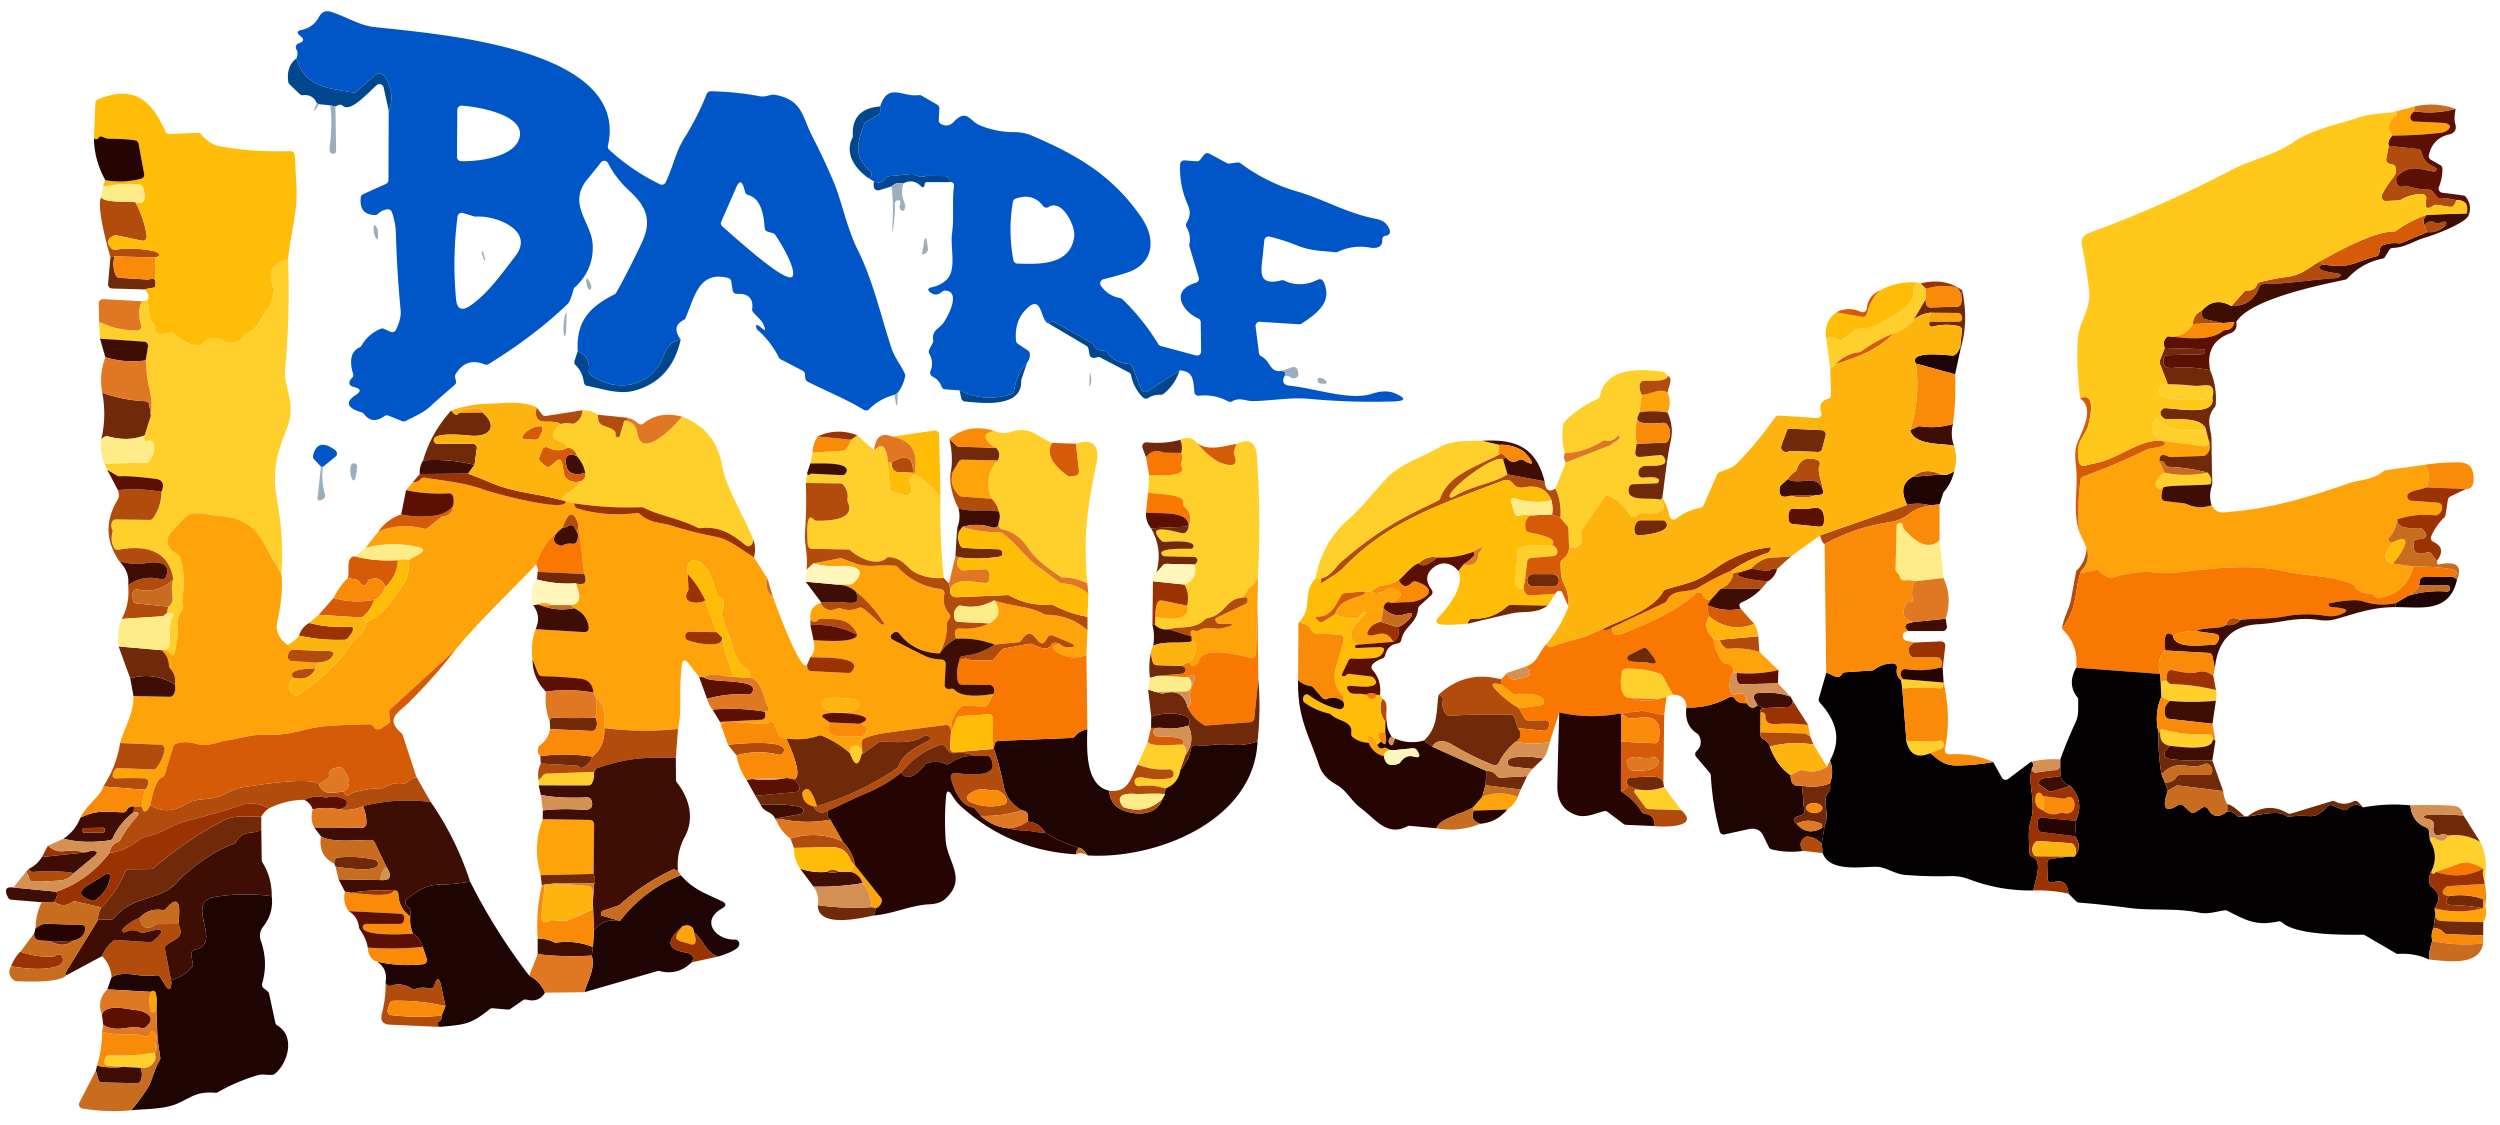 <svg xmlns="http://www.w3.org/2000/svg" viewBox="0 0 600 270"><g fill="#0056c6"><path d="m215.46 94.25-.75.5q-3.55.9-6.15 3.48a1 .99 38.2 0 1-1.22.14c-4.23-2.58-9.09-4.52-13.54-6.79a1.01 1 11.8 0 1-.54-.82l-.07-.96a1.01 1 11.8 0 0-.54-.82l-5.28-2.74a.98.96 88.7 0 1-.44-.43q-1.88-3.77-5.09-6.61a1.04 1.03-75.2 0 1-.31-.54c-.55-2.49 3.46 3.04 1.58-1-.4-.87-1.74-1.96-2.39-2.79a1.02 1.01 30.6 0 1-.2-.76c.35-2.39-.98-3.66-3.25-3.57q-.3.01-.6-.03a1 1 0 0 1-.84-.84l-.32-2.13a1.01 1.01 0 0 0-.74-.82c-7.23-1.87-8.12 4.94-10.26 9.62a1.04 1.02 89.4 0 1-.46.48q-3 1.52-.68 4.68c-3.82.56-3.8 4.15-5.29 6.29-3.79 5.49-11.08 6.11-16.37 2.12a1.01 1 22.2 0 1-.39-.92q.42-3.49-2.67-4.65c-.37-7.25 2.74-10.61 8.84-13.7a1.03 1-88.5 0 0 .42-.41q3.29-5.94 6.15-12.05c2.57-5.51.87-8.8-3.15-12.51q-3.07-2.83-5.01-6.55a1.01 1-40 0 0-1.68-.14q-1.55 2-3.17 3.94c-5.1 6.11 1.04 10.43 1.21 16.02q.18 5.93-4.33 10.05a.97.97 0 0 0-.29.49q-.74 2.84-1.42 3.49-7.92 7.6-18.96 14.42a1.03 1-49.4 0 1-.91.08q-4.45-1.84-7 2.33a.97.97 0 0 0-.12.75l.2.85a1 .99 62.8 0 1-.32 1q-3 2.54-5.89 5.18c-1.76 1.6-3.78 2.35-5.84 3.46a1.03 1.01 41.1 0 1-.85.05l-3.31-1.34a.99.98-51.7 0 0-.96.12q-2.9 2.12-4.95-.55a1.01.98 78.7 0 0-.51-.35q-5.38-1.6-1.37-4.21 1.91-1.25-.3-1.81-2.23-.56-.61-2.29a.99.98 58.1 0 0 .22-.98c-.69-2.26-.97-5.15 1.58-6.32a.99.97-86.6 0 0 .45-.41q1.6-2.8 4.61-4.04a1.04 1-42.6 0 1 .8.02l1.54.7a.99.99 0 0 0 1.31-.47q1.32-2.69 1.12-4.72-.88-9.2-1.14-18.44-.07-2.64-.97-5.11a1 1 0 0 0-1.04-.65q-1.31.14-2.28 1.09a1.04 1.03-65.6 0 1-.73.28q-3.84-.09-3.41-4.21a1.02 1-9.4 0 1 .59-.81l5.47-2.46a1.02 1.02 0 0 0 .59-.91l.06-16.72q1.45-3.35-.39-7.2-1.29-2.7-3.27-.95l-4.07 3.61a1.01 1.01 0 0 1-.83.23c-6.25-1.07-11.48-1.33-13.62-8.16q.57-1.34.05-2.12a1 1 0 0 1 .52-1.51q1.92-.61.38-1.79-1.39-1.06.32-1.42 2.82-.59 4.19-3.14.97-1.81 2.88-1.21c3.54 1.11 6.72 3.2 10.06 3.6 13.93 1.68 61.85 4.58 56.39 28.54a1 .99-62.6 0 0 .3.96q5.49 5.05 12.21 8.29a.99.99 0 0 0 1.33-.45c1.77-3.59 2.35-7.23 4.53-10.7q3.15-5.02 5.35-10.55a1 .99-78.1 0 1 .95-.63q5.99.11 11.74 1.19c1.57.3 2.54-.55 3.68-.34 6.71 1.26 6.47 5.16 8.98 10.02q2.76 5.33 5.1 10.85c1.92 4.52 3.13 11.05 5.8 16.39 3.67 7.35 5.53 15.81 8.1 23.61.71 2.15 2.23 3.94 3.19 6.09a1.01.94 40.1 0 1 .07.59q-.41 2.2-1.77 3.95m-90.7-61.58c.85-5.16-9.98-7.06-13.94-7.31a1 1 0 0 0-1.07.99l-.08 11.31a1 1 0 0 0 .96 1.01c3.69.15 13.28-.82 14.13-6m54.08 13.44-.28-.98q-.77-2.66-1.88-.12l-3.58 8.18a1 1 0 0 0 .26 1.15c3.65 3.17 16.1 14.51 16.93 11.83.64-2.04-3.01-8.04-4.24-9.81a1 1 0 0 0-.53-.38l-1.29-.39a1 1 0 0 1-.71-.9c-.19-3.09-.89-7.07-3.97-7.89a1 .99 88.9 0 1-.71-.69m-55.12 15.31c4.73-6.17-4.84-9.8-9.51-9.43q-.19.01-.37-.04l-2.75-.83a1 1 0 0 0-1.28.83q-1.28 9.88-.36 19.81.34 3.65 3.34 1.65c4.04-2.69 7.53-7.56 10.93-11.99M307.5 89.04q1.43.06.79 1.21-1.05 2.09 1.29 2.33c6.01.6 14.48 3.64 19.66 1.93q3.34-1.1 5.63-.08 3.99 1.77-.37 1.91-10.19.33-20.32-.62c-4.54-.43-9.06.51-13.7.54-1.33.01-3.03-.97-4.74.05a1.01 1-46.1 0 1-.99.02q-3.28-1.77-7-1.35a1 .99-4.3 0 1-1.11-.95q-.11-2.51-.68-3.68-.65-1.31-2.84-1.46l-7.73 5.03a1 .99 62.6 0 1-1.47-.47l-2.17-5.49a1 1 0 0 0-.88-.63q-3.21-.16-5.19-2.76a1.02 1 72.2 0 0-.76-.4q-1.87-.05-2.62-1.52a1.05 1.02-89.3 0 0-.4-.42l-8.7-4.89a1.01 1 50.4 0 0-.79-.08l-.91.28c-1.9-.65-1.31-7.62-5.53-3q-2.52 2.77-2.13 7.21a1.02 1-75.4 0 0 .43.75l2.43 1.63a1 .97 13.4 0 1 .44.69q.16 1.23-.64 2.22-2.54 2.81-3.12 6.7a1.01 1-5.4 0 1-.67.8q-6.32 2.13-12.42-.85l-3.45-.24a.99.98 81.7 0 1-.86-.65q-.63-1.68-2.18-2.43a1 1 0 0 1-.49-1.29q.89-2.11-.28-4.19a1.02 1.02 0 0 1-.02-.95l.87-1.69a.95.95 0 0 0 .09-.61c-.38-2.38 1.37-2.7 2.35-4.03 1.28-1.71 4.35-7.63.57-7.87a1.03 1.02-63.2 0 0-.71.24q-1.4 1.19-2.65.37-1.6-1.04.27-1.45 2.1-.46 3.48-1.87c2.35-2.42.74-7.74 1.21-11.04.55-3.87-.06-7.51.48-11.39a.8.79 11.4 0 0-.59-.88q-.27-.07-.63-.01.09-.49-.09-.88a1.01 1.01 0 0 0-.89-.57l-4.22-.05q-.16-.01-.31.04-1.4.44-2.69-.37a1.02 1.02 0 0 0-.63-.15l-5.68.58a1 .99 9.9 0 0-.78.54q-.73 1.41-2.71.69l-1.25-.75q.66-.4.67-1.01a1.01 1 21.2 0 0-.35-.78c-4.15-3.61-3.01-6.79-1.37-11.28a1.02 1.01-4.5 0 1 .45-.52l2.83-1.6a1.01 1 76.1 0 0 .51-.86v-1.2c1.9-5.88 5.3-2.16 9.3-2.71a.98.95-33.2 0 1 .63.12l3.78 2.18a1.01 1.01 0 0 1 .5.92l-.15 2.76a.99.98-74 0 0 .51.93q1.73.95 3.14-.54c3.04-3.22 3.87-.09 6.16.86q3.94 1.63 8.14 1.65 2.44.01 4.15.74c11.26 4.78 19.61 9.71 26.48 19.64 3.77 5.44 2.96 11.38-3.59 13.41q-2.75.86-5.48 1.53a1 1 0 0 0-.59 1.53q1.63 2.42 4.68 3.01a1.07 1.02 71.5 0 1 .51.27q4.98 4.83 8.57 10.74a.95.95 0 0 0 .59.45l8.44 2.28a1 1 0 0 0 1.26-.98l-.1-6.99a1.01 1.01 0 0 0-.61-.91c-3.6-1.56-7.01-6.65-.53-8.58a1 1 0 0 0 .67-1.25l-2.23-7.44q-.07-.24-.02-.48.45-2.28-.69-4.16a.98.98 0 0 1 0-1.02c.93-1.59 1.02-2.72.23-4.53q-1.98-4.56-1.76-9.53a1 1 0 0 1 1.08-.95l2.87.22a1.02 1 20.9 0 0 .87-.38l.93-1.19a1 .99-56.9 0 1 1.26-.27l4.21 2.27a1.06 1.03 54.6 0 0 .61.11l1.93-.26a.97.95-29.6 0 1 .73.19q6.23 4.64 13.55 6.76c6.54 1.91 11.78 5.15 18.66 6.52q1.71.34 2.44.99.83.74 1.17 1.81a1 .99-13.7 0 1-.79 1.29l-.31.05a.81.8 84.4 0 0-.68.83c.1 1.92-1.35 2.28-2.99 1.99q-4.03-.71-7.73 1.03a1.05.95-51.7 0 1-.53.09c-3.32-.35-5.96-.31-9.17-1.62q-3.26-1.31-6.66-2.14a1 .99 10.2 0 0-1.23.85q-.19 1.65-.34 3.27c-.32 3.6-1.69 7.94 4.43 6.38a1.03 1.02 49.9 0 1 .68.06q3.94 1.86 8.06-.22a1 .99-25.7 0 1 1.36.47c2.14 4.58-.98 7.3-5.26 10.08a1.02 1.01-59.4 0 1-.61.16l-9.37-.6a1.01 1 88.3 0 0-1.06 1.13l.81 6.39a1.02 1.01 9.4 0 0 .56.78c2.26 1.09 1.93 3.88 4.79 3.51m-57.16-39.6q-2.43-3.22-6.59-1.76a1.02 1.01-5.1 0 0-.66.78q-1.2 7.03.13 13.99a1 .99 85.3 0 0 .95.81c5.57.19 12.63.35 13.64-6.4.4-2.65-2.98-9.21-6.13-7.18a1 1 0 0 1-1.34-.24M77.5 112.04l-.46-.04-1.65-1.76a1 .99 29.9 0 1-.25-.91q1.04-4.4 5.32-1.3a1 1 0 0 1 .04 1.59z"/></g><g fill="#ffd02b"><path d="M69.14 62.26q.5 13.38-.73 26.74c-.27 3.01 2.03 7.09 1.12 11.56q-.29 1.42-1.45 4.29-2.96 7.31-1.74 14.16 1.94 10.85 1.17 18.59-1.76-2.63-3.21-5.46-1.93-3.77-3.49-5.18c-3.7-3.33-6.92-2.78-11.38-3.56-4.88-.85-4.89.85-7.79 3.72q-3.46 3.43 1.15 6.07a1.01.98-84.9 0 1 .46.57c1.5 4.76.41 7.81.72 11.84a1.04.99-31.5 0 1-.17.65c-.76 1.1-1.16 1.74-1.11 3.21q.14 3.59-.74 7.09-.32 1.27-1.12.23-.58-.73-1.83-.82l.89-.24a1.02.99-6.9 0 0 .74-.92l.26-5.69a.97.97 0 0 1 .23-.6q1.43-1.69-1.12-1.3l.37-1.62q.65-.24.96-1.31.17-.59.03-1.55-.3-2.11.22-3.69c-1.07-7.21-7.06-8.25-13.16-7.08a1 1 0 0 1-1.07-.51q-.91-1.73-.37-3.67a1 .99 42.1 0 0-.04-.67q-.41-.93-.08-1.8a1 .99 10.3 0 1 .95-.65l8.09.11a.98.97-71.8 0 0 .82-.42q1.99-2.78 2.03-6.31 1.19-2.78-1.45-3.12-6.01-.77-8.62-.62a1 1 0 0 1-.56-.13l-2.37-1.38-.71-1.54 9.96-.21a1.01 1 19.4 0 0 .74-.35q1.6-1.85 1.16-4.1a1 .99 77.6 0 0-1.21-.78q-1.45.35-.98-1.31l1.5-4.75q.43-3.44-.42-6.74c-.6-2.35-.59-4.26-.83-6.51l.57-3.34a1 1 0 0 0-.92-1.16L24 81.29l-.21-4.04q4.33 2.08 9.14 2.07a1 .99 80.6 0 0 .94-1.32q-.99-2.96.13-5.71l1.46-.29c.08 1.09.35 4.97 1.31 5.69a1.01.99-68.1 0 1 .39.94c-.31 2.13 2.36 1.53 3.77 1.22a1 .99-28.2 0 1 .91.27q2.38 2.37 5.72 2.85a1.02.99 23.8 0 0 .89-.33q2.44-2.76 5.58-.61.19.13.41.17 2.83.45 4.22-1.83a1 1 0 0 1 .56-.43c3.08-.97 4.33-5.61 4.79-5.68a.82.8-85.8 0 0 .64-.56l1.11-3.73a.96.96 0 0 0-.03-.67q-2.41-5.89 3.41-7.04M461 68.04l1.25 1.25-.04 2.46-2.92 5q-1.99 2.25-4.79 3.29-4.19 1.62-7.79 4.3-.21.16-.47.19-3.43.43-5.74 2.93l-1.25 1.08-.96-7.29q1.43-.62 2.78.26a1.01 1 42.6 0 0 1.16-.04l3.05-2.33a1 .96-65.9 0 1 .49-.2c1.96-.23 3.38.02 5.12-1.12 3.13-2.06 8.75-3.91 8.35-8.49a1.02 1 62.5 0 1 .22-.71q.53-.66 1.54-.58M400.29 90.25c-.34 1.58-4.42.98-5.87 1.18a1.02 1 .3 0 0-.85.83q-.2 1.28.47 2.49l-.54 4.21-.54 1.29q-.61 3.09-.17 6.25l-.31 2.02a1 .99-88.4 0 0 1.08 1.15l4.82-.46a1.02 1.01 69.3 0 1 .91.42c2.06 2.92-4.14 1.93-5.01 2.31q-1.17.51-1.03 1.81a1.01 1-6.3 0 0 1.11.88c.57-.06 4.29-.49 3.76.95a.65.64-80.9 0 1-.57.42l-5.63.22a.99.98 7.3 0 0-.92.71c-1.17 3.93 5.51 2.23 7.5 3.03q.94.79.78 1.87a.98.96-9.4 0 1-.54.74q-2.07 1.05-4.31.47a1.03 1-53.9 0 0-.81.14l-1.07.74a1.01 1-30.8 0 1-1.45-.36q-1.61-3.02-4.89-4.48a1 .99 29.3 0 0-1.23.34l-5.35 7.74a1 .98 53.9 0 0-.13.87q.82 2.62-1.57 3.47a1 1 0 0 1-1.29-.66l-.1-.34-.13-3.63a.97.95-66.9 0 0-.24-.61l-1.71-2.01q.38-3.68-1.17-7l2.5-6.25 10.48-4.05q.21-.08.36-.23c.49-.51 2.23-1.16 2.06-1.85q-.16-.63-.58-.12-1.07 1.34-2.79.97a1 .99 34.5 0 0-.76.14q-4.13 2.68-9.02 2.89-.96-3.54-.34-7a1.06 1.05 72.8 0 1 .27-.52q3.47-3.51 7.93-5.47a1.03 1.01 84.3 0 0 .58-.72c1.35-6.74 9.12-6.59 14.79-5.86.76.09 1.14.48 1.52 1.07M520.25 92.21q3.21.03 6.39.38c2.1.23 5.41-1.53 4.33 3.01q-5.82.98-11.87-.39a.99.98.9 0 1-.76-.78q-.52-2.61 1.91-2.22M143.5 99.54c-.14 3.26 2.24 2.4 3.89 3.79a1.02 1-68.1 0 1 .35.85q-.05.68.44.77a.51.5 12.1 0 0 .57-.36l1.04-3.59q2.7.01 3.2 3.05c1.08 6.57 9.23-2.2 10.69-4.06q8.11 3.18 9.55 11.42c1.02 5.84 5.33 12.39 7.56 18.09q-.03.76-.42 1.24a1.01 1 39.6 0 1-1.42.13c-3.33-2.78-6.41-4.65-10.91-4.1a1.03.97 53.1 0 1-.58-.1c-4.68-2.37-9.08-2.82-12.98-4.83q-.24-.13-.5-.12-8.16.31-16.23-.93l-2-.5-1-.25c.81-2.05 3.3-2.04 4.5-4.5q1.43-.54 1.21-2.04-.42-2.27-2-4-.35-1.81-2.21-2.04-.46-1.16-2.85-1.95a1.01 1 17.7 0 1-.65-1.25q.5-1.58 1.75-2.47 1.32-.43 2.68-.12a1 .98 36.7 0 0 .68-.09q1.85-.97 1.89-3.12 2.04-.12 3.75 1.08M529.46 103.25l.58 2.25q.05.37.02.72a1.01 1-83 0 1-1.13.89l-10.18-1.36q-2.64-1.15-1.93-4.03.45-1.83 1.71-.44c2.24 2.47 7.86 2.05 10.93 1.97M252.5 106.29q-2.09 3.63 3.64 7.82a1.05 1.05 0 0 0 .69.19l1.21-.12a1.01 1.01 0 0 0 .9-1.11l-.73-6.57c4.22-1.47 5.76.73 4.95 4.66-2.31 11.07-3.18 18.07-2.2 28.84q-2.78-1.4-5.92-1.43a1.02.98 61.5 0 1-.57-.18c-3.08-2.18-5.75-3.89-7.98-7.23q-2.13-3.21-5.99-4.16a1.02 1-84.6 0 1-.76-.93l-.03-.82q.49-1.29 0-2.5-.39-1.77-1.71-3.04-2.18-5.15 1.46-9.21.88-1.76-.46-3.04-1.5-.74-2.32-2.09a1 1 0 0 1 .4-1.41q.77-.4 1.67-.5c1.43.52 2.3.68 3.88.18 4.58-1.41 6.05.99 9.87 2.65M205.75 104.46l4.04 3.6 1.03-.79a1 .99 58.5 0 1 1.5.36q.76 1.55.72 3.37l.54 6.15a1.01 1 5.5 0 0 .73.88l3.05.84a1.01 1.01 0 0 0 1.24-.7q.31-1.16-.21-2.36a.97.92-52.7 0 1-.06-.57c.65-3.79 6.08 2.83 7.38 3.76q-.21 9.88.79 19.71-3.52.3-6.59-1.15c-2.29-1.08-3.03-3.58-6.45-3.84a1.02.98-63.4 0 0-.74.26c-2.28 2.06-6.76-.14-8.52-1.81a.97.96-22.9 0 0-.67-.27l-8.68-.19a1.01 1 88.1 0 1-.97-.92c-.03-.31-.81-8.56 1.41-6.14a1.01.96 67.9 0 0 .73.33c3.25.01 9.4-.25 7.44-4.56a1.04 1.02 37.4 0 1-.08-.56q.3-2.02-.99-3.49a.98.97-20.1 0 0-.74-.34l-8.26-.12.32-2.41q.09.77.61.37a.8.8 0 0 1 .53-.18l7.26.35a1.02 1 15.7 0 0 .91-.5c1.69-2.94-7.1-2.2-8.52-2.33l.5-2.57 7.34-.48a1 .99 17.4 0 0 .7-.36q.83-1.01 1.21-2.26zM287.36 106.41q3.36 3.89 5.94 4.78 4.32 1.47 2.88-2.18a.97.94 44.2 0 1-.02-.68l.59-1.79q4.54-2.08 4.89 2.77 1 13.97.32 27.94.03 2.5-1.9 3.59-.22.12-.35.33l-1.46 2.29c-3.99.08-4.1 4.13-8.48 4.9a1.05.97-69.7 0 0-.53.27c-2.73 2.72-5.94 1.5-8.74 2.41q-1.94.25-3.29-1.04l.08-2c1.94.57 8.74 1.44 7.61-2.67q.69-2.89-.65-5.04 3.22-1.32 2.46-4.79 1.05-.87.48-1.54a.84.81 69.2 0 0-.59-.28l-6.99-.17a.99.98-13.1 0 1-.86-.53c-.73-1.41 5.27-1.31 7.04-1.26a.64.64 0 0 0 .62-.84c-.42-1.27-5.16-.92-6.94-.84a1.06 1.01-21.8 0 1-.77-.31c-4.39-4.6 4.27-1.85 5.1-1.75a1.02.99 24.3 0 0 .88-.32q.52-.59.61-1.41 1.06-2.76-1.04-4.6a1 .99 28.9 0 1-.3-1.03c.61-2.08-6.86-2.02-8.41-2.37l.25-4.25c.89.01 9.38.71 7.76-2.03a1.03 1.02-50.5 0 1-.08-.86q.46-1.21.03-2.4.44-1.62-.25-3.17 2.61-1.16 4.11.87M355.75 105.79l4.04.96-.25 2.5c-6.46 3.23-11.9 4.95-13.9 10.37a1.03 1-3.3 0 1-.51.56c-8.84 4.25-13.86 6.71-23.18 14.63-1.39 1.18-2.24 3.28-4.7 3.98l-1.55.01q1.6-8.57 7.85-14.11c3.77-3.34 6.23-6.79 9.52-10.17 3.18-3.26 8.24-4.76 12.22-7.08 3.22-1.87 6.9-1.57 10.46-1.65"/><path d="m360.75 110.29 1.04 3.56c-3.55 2.3-8.42 2.58-13.17 5.52a.56.54 34.3 0 1-.39.07c-2.55-.59 10.47-10.79 12.52-9.15M519.5 113.46q5.05 1.05 10.32-.03 1.31 1.4.68 2.78c-1.89.34-10.73.2-11.29.79q-.38.18-.76.24a1.01 1-84.1 0 1-1.09-1.35q.6-1.56 2.14-2.43M372.5 130.79q1.19.51 1.27 1.59a1 1 0 0 1-.91 1.07l-5.43.47a.99.99 0 0 0-.9.88l-.57 4.95q-.42 2.57-2.04.81a.99.98-64.2 0 1-.26-.76l.53-6.53q.02-.19-.04-.37c-.78-2.55 7.02-2.03 8.35-2.11M401.5 166.71l-1.54.54-1.96.54-6.5-.25c-2.98.17-2.7-4.56-2.18-6.34a1 1 0 0 1 .92-.72q4.19-.14 8.19 1.21a1.04 1.03-4.7 0 1 .56.47zM456.79 163l9.46.79c.33.98.11 1.51-1 1.41q-4.35-.37-8.71.05l-.29-1.96zM519.96 163.25l.42.53a1 .98-17 0 0 .75.39q5.42.16 10.7 1.43.28 1.61-.02 2.58-5.62.54-11.06.03l-2.04-.96-.17-3.75zM531.04 177.5c.15 2.94-8.43 1.68-10.25 1.5q-2.56-.46-2.33-3.25-.06-.32.07-.54a.41.39-66.6 0 1 .46-.19q5.41 1.52 11.02 1.21a.99.98-.8 0 1 1.05 1.01q0 .13-.02.26M463.29 180.75q-4.54 1.97-5.73-2.71c.22-.51 6.32.21 7.93-.29a.79.79 0 0 1 .94.38c.92 1.71-2.13 2.02-3.14 2.62M275.46 178c.61 1.41 6.62.63 8.29.71q1.28.75.79 2.54l-1.25 3.5q-.49 3.31-3.58 4.5-2.95-1.01-6.26-.57a.99.99 0 0 1-1.12-.85q-.23-1.68 2.49-1.13 2.96.6 5.94.06 1.09-.2.84-1.34a1 1 0 0 0-1.06-.78q-3.91.32-7.5-1.14zM206.79 181q-1.07 4.51-2.76-.16c-.76-2.05 2.91-3.01 2.76.16M142.54 185.5q.15 1.36-.46 2.48a1 .99 13.9 0 1-.88.53l-11.91-.01v-1.25l1.11-1.24a1.01 1 18.9 0 1 .71-.34l11.34-.42a.1.05 78.7 0 1 .07.09zM399.4 188.89l4.1 5.57-7.84-.27a1.01.98-16.2 0 1-.77-.41l-2.58-3.52a.51.51 0 0 1 .27-.79q.2-.06.42-.01 3.23.54 6.4-.57M595.23 202.04q2.13 4.28.98 9.21-.52-1.35-.19-2.8-3.53-1.98-5.56-1.25-2.91 1.04-5.8 2.05-.87.88-1.2 0 1.92-3.81-.25-7.5c.09-2.51 2.84 2.12 4.29-1.21q4.1-.58 7.73 1.5M37.19 252.59l.1 1.66q-.97 2.33-3.54 2.04l-4.25-.25-3.55-.28a1 1 0 0 1-.84-1.38l.21-.51a1 .99 12.8 0 1 .98-.61q5.53.3 10.89-.67"/></g><g fill="#1e0403"><path d="m470.46 83 .08.75-1.31 6.09-9.44-2.59c-1.7-3.22 7.44-1.95 8.84-1.92a1.01 1-65.8 0 0 .71-.27q.9-.86 1.12-2.06M469 113.04q-.57 2.82-2.45 5-.13.16-.19.35l-.86 2.65-2.2.24q-3.1-.74-5.56-.1-2.41-4.69 1.26-6.72l6.78-.58q1.86.35 3.22-.84M588.75 138.46l.96.6c-1.87 8.15-8.54 6.63-14.71 6.65l-.04-.96 3.04-1.79q4.55-1.36 9.29-.99a.63.63 0 0 0 .68-.58l.03-.31a.51.51 0 0 0-.51-.56l-6.95-.02.26-1.23a.99.99 0 0 1 .97-.79zM419.21 168.75q1.18 1.9 2.58.5l1.46.71q-.98.12-.71 1.04l-.03 4.75q-.16.42.11 1.09a.99.95 4 0 0 .45.5q1.31.71 1.69 1.85 1.74 4.72 4.99 6.85-.08 3.08 2.75 2.52l.51 6.08a1.01 1-8.1 0 1-.8 1.06q-2.78.58-1 2.05 2.6 2.95 6.04.96l.71-.71-.75 4.5q-1.37-1.47-3.31-1.71a1.02 1.02 0 0 0-.74.2q-1.79 1.37-.41 3.22-3.81.57-7.57-.37a.99.97-5.6 0 1-.66-.53l-1.34-2.76q-1.03-2.11-3.68-1.52l-5.59 1.23a1 .99 76.1 0 1-1.18-.72q-1.77-6.59-2.13-13.43a1.02 1.02 0 0 0-.24-.6l-3.28-3.86a1 .99-41.8 0 1 .08-1.37q1.75-1.66.51-3.88-.13-.22-.34-.35-3.16-2.01-2.58-6.26 5.31.23 10.3-2.47a.99.99 0 0 1 1.33.38q.71 1.21 2.83 1.05M260.96 175c-.15 5.27-.39 13.51 5.2 14.76q.35 3.09 2.54 4.3c2.98 1.65 8.82 2.11 10.26-2.31l.58-1 .17-1.5q3.09-1.19 3.58-4.5 1.97-2.17 2.57-5.12a1 .99 7.8 0 1 1.06-.8q2.24.18 4.42-.09 1.89-.23 4.3 0 3.11.3 6.17-.83c-.79 19.28-24.66 28.42-40.79 27.39q-.85-1.41-1.8-1.78-4.5-1.25-8.4-3.71-1.52-2.43-4.29-2.65.8-2.5-1.36-2.67-3.46-2.19-4.14-5.29-1.56-7.21-2.53-9.49l.21-1.09a1 .99-85.6 0 1 .94-.81l17.55-.7a1 .98-70.6 0 0 .74-.36q1.15-1.4 3.02-1.75M22.86 216.03a1 .98 36.1 0 1-.87.13q-4.63-1.47-.83-3.77 1.83-1.1 3.63-2.24 2.09-1.31 1.51 1.08-.71 2.92-3.44 4.8M163.4 210.04c2.99 3.48 5.93 4.36 9.81 6.23q1.73.83.06 1.77c-5.26 2.97-1.48 7.6 3.13 7.47a1 1 0 0 1 1.03.95q.03.64-.6 1.15-1.1.89-4.33 1.93c-2.62-.24-3.8-4.1-5.96-5.79q-.23-2.13-2.68-1.47-6.2 5.23.81 6.34c1.31.21 2.19 1.02 1.33 2.34q-3.28 3.22-7.71 2.09a.95.93-45.6 0 0-.52.01l-17.51 5.07c.87-3.13 2.63-5.49 1.77-8.79l.29-2.05.22-4.04q2.31-2.91 6.27-2.24 5.9-7.61 14.59-10.97M112.82 211.56q6.02 11.98 14.19 22.59 2.67 1.38 3.78 4.1-1.47 2.44-4.44 1.66a1.02 1 35 0 0-.83.14l-3 2.07a1.02 1-59.6 0 1-.66.18l-3.63-.32a1.02.99 26.6 0 0-.72.23c-4.64 3.79-6.17 3.68-12.01 4.25q-.6-.3-.52-.84a.5.49 80.1 0 1 .27-.39q.85-.43.71-1.48l.96-2.28-1.1-5.02q-.61-2.77-1.54-.09l-.09.26a1 1 0 0 1-1.22.63q-1.58-.46-3.27.12a1.02 1-37.5 0 1-.88-.11q-2.31-1.53-4.97-.68a1 1 0 0 1-1.03-.27q-.22-.23-.28-.56.56-3.24-2.04-4.96 5.49 1.24 11.07.61a1 1 0 0 0 .84-1.31l-.95-2.84q-.67-2.24-2.36-3.17-.84-2.05-.64-4.08.38-1.79-.76-2.59a1.01 1-46.6 0 1-.04-1.61c2.56-2.02 4.49-3.45 7.93-3.5q3.76-.06 7.23-.74M65.22 215.09q.49 4.03-2.04 7.29-1.22 1.57-.57 3.42 1.8 5.1.31 10.26a1.01 1-62.1 0 0 .32 1.06l1.01.82a.98.97 13.9 0 1 .34.56l1.49 6.96a.98.98 0 0 0 .47.65c4.41 2.58 2.57 9.05-.6 11.62a.97.91-65.3 0 1-.54.22c-1.37.12-2.38-.27-3.68.13q-4.97 1.49-9.45 4.05a1.04.98 30.4 0 1-.57.13c-4.41-.33-5.62.96-8.84 2.47-3.26 1.52-7.76 1.38-11.37 1.73q2.06-2.44 3.81-5.14c1.34-2.09 1.59-4.54 3.01-6.84a.96.94-33.7 0 0 .14-.67l-.67-4.56-.25-7.25c-.01-.6.42-5.27-1.29-3.96l-10.5-.58 1.04-2.96c3.31-1.76 6.53.2 10.68-.43a1.01 1.01 0 0 1 1.01.47l1.16 1.9q1.26 2.04 1.48-.35.04-.38-.08-.84 2.88-.85 4.98-3.03a1 1 0 0 0 .26-.85l-.37-2.29a1.01 1.01 0 0 1 .8-1.15c7.15-1.39-2.67-11.37 4.81-12.65q6.81-1.15 13.7-.19"/></g><g fill="#fea309"><path d="M579.5 25.54v1.17q-.68.43-.95 1.12a1 .99 11.5 0 0 .9 1.35q3.32.12 6.68.31c3.25.18 1.53 2.15-.2 2.36q-5.85.67-11.77.69-1.99-2.37.82-4.88.65-.58-.21-.71-.27-.04-.52.01zM463.04 77.25q-.28-1.38.46-2.21l6.37.07a1 1 0 0 1 .98.85l.05.34a.81.81 0 0 1-.79.93zM400.25 94.21q1 2.38-.04 4.79-3.35-.57-6.71-.04l.54-4.21c2.21-.03 4.23-1.75 6.21-.54M115.83 99.02l-5.63.08q1.77-1.65 5.06-.88 1.07.25.57.8M530.04 105.5q.96 2.29-.59 3.67a1.04 1.03-67.3 0 1-.63.26l-7.86.26q-.25.01-.48-.1-2.35-1.17-2.19 1.16l1.21 2.71q-1.54.87-2.14 2.43a1.01 1-84.1 0 0 1.09 1.35q.38-.06.76-.24-.43 1.07-.45 2.25a1 .99 4.1 0 0 .88 1.01l4.72.57q.17.02.31.09 2.99 1.42 6.12.33c1.34 2.33 2.82 1.71 5 1.53 9.34-.77 18.86-3.58 27.93-6.79 2.36-.84 5.62-.7 8.3-2.89a.98.94 19.6 0 1 .49-.22l9.49-1.34q1.73 2.66.25 5.42c-1.24.72-5.16.73-4.41 2.59a.99.98 81 0 0 .85.62l6.45.48a1.01 1-.7 0 1 .92.89q.15 1.34-1.04 2.01a.95.92-56.5 0 1-.6.13q-4.69-.52-9.1.97-.39 2.79-1.93 4.36a.64.63-58.5 0 0 .25 1.05q.34.12.86-.02c-1.04 1.54-3.66 4.05-.29 5.2l5.03.71q-1.79 6.61-8.37 7.53a1 .99 61.2 0 1-.78-.23l-.69-.58a.98.95-25.5 0 0-.68-.23q-2.42.09-3.77-1.94a1.06.99-4.2 0 0-.46-.37c-5.31-2.12-11.35-1.84-16.77-3.12-7.38-1.74-17.48-.57-25.68.46q-1.78.22-5.06-.1-4.31-.42-9.48 1.1-1.88.55-3.58-1.36a1.02.99-26.1 0 0-.96-.31l-3.09.68a.33.32-13.8 0 1-.39-.23q-.03-.11-.02-.25 2.27-2.33 1.33-5.5l-1.83-4q-.42-6.17.35-12.33a1 .99-6.7 0 1 .65-.82q7.83-2.82 15.42-6.52c.71-.35 6.28-.65 3.37-2.08l10.18 1.36a1.01 1-83 0 0 1.13-.89q.03-.35-.02-.72M239.46 110.5q-3.64 4.06-1.46 9.21l-7.17-.54a.96.92 67.1 0 1-.58-.25q-2.62-2.3-1.5-5.88l1.35-2.23a.99.98 15.5 0 1 .87-.49zM135.75 120.29l2 .5.18.59a1.01.99-.4 0 0 .68.66q6.96 2.04 14.16 1.09a.96.96 0 0 1 .81.26c2.33 2.18 5.19 2.03 7.37 2.71q5.32 1.68 10.83 2.73c3.51.68 6.13 3.18 9.18 4.92l3.24 5.13q-.79 2.69 1.3 4.33c.45 1.33 6.72 18.64 8.21 16.29l.03.62a1 1 0 0 0 .94.95l8.93.45a.99.99 0 0 0 .83-.37c3.16-3.92-8.17-3.21-9.94-3.44q1.39-1.5.74-4.05c2.07.04 9.84.83 10.52-1.3q-.44-1.33-1.8-2.51c-1.8-1.55-4.64-1.25-6.94-1.32a1.03 1.02 23 0 0-.75.3q-.85.88-1.77-.12-.31-3.16 2.5-4 1.24 2.51 3.98 1.31a1 .96 42.5 0 1 .76-.02q2.21.85 4.34-.1a.99.99 0 0 1 .9.04c1.11.63 4.37 3.92 4.74 3.97q.68.08.32-.5-2.68-4.31-6.72-7.49-1.84-1.59-4.57-1.63l3.35-.06a1.04 1.01 22.2 0 0 .67-.27c4.08-3.83-.92-4.28-3.29-4.11q-3.16.24-6.23-.64l6.31-1.22a1.04 1.04 0 0 1 .53.04c2.71.98 4.42 1.95 7.49 1.77q2.53-.14 5.11-.04a1.02 1 68.2 0 1 .7.31q4.21 4.55 10.4 5.31a1 .99-79.9 0 1 .85 1.22q-.61 2.59 1.16 4.66a1.01.99-48.2 0 1 .06 1.22l-.45.64a1.03.98-30.6 0 0-.18.63q.19 3.41-1.69 7.07-6.13-.16-9.69-4.75a1.01 1.01 0 0 0-1.41-.18l-.35.28a.8.8 0 0 0 .12 1.34q6.49 3.32 8.03 4.02 1.5.68 3.76.76a1 1 0 0 1 .96 1.05l-.25 5a1 .99 85.9 0 0 1.18 1.03l.36-.06a1 .99-26.5 0 1 .91.3c1.87 2.02 7.46 1.3 9.3.89l-1.29 2.5a1 1 0 0 1-.92.54l-4.79-.16a1.04.98-61.4 0 0-.64.21q-2.67 2.05-2.57 5.66l-.24-.62a1 .99-14.1 0 0-1.06-.63q-7.1.9-14.19 1.87-3.22.44-5.32 1.36a1 .99-13.6 0 0-.6.97l.16 2.76-.21.04c.15-3.17-3.52-2.21-2.76-.16q-2.88-2.62-6.82-4.26a1.03 1.02 45.4 0 0-.72-.01q-3.41 1.23-7.79.66c-3.41-.06-1.6-5.52-4.82-3.58a1.05 1.01 30.6 0 1-.59.14l-8.75-.66a1.02 1 27.5 0 0-.71.22l-.79.65-.25-.75 9.95-.51a1 1 0 0 0 .94-.84q.08-.51-.18-1.11.27.01.52-.06a.65.64 66.7 0 0 .37-.94c-1.35-2.32-1.43-6.83-4.64-7.08.6-.9.19-1.61-.64-2.18-3.21-2.23-3.03-5.36-4.23-8.17q-1.04-2.45-1.69-5.09a1.03 1 53.5 0 1 .1-.75q1.26-2.18-.85-3.33a.99.98-81.6 0 1-.5-.68c-.49-2.34-1.98-7.01-4.56-7.81q-2.77-.86-2.34 3.05l.21 3.49a1.02 1-32 0 1-.14.58c-1.86 3.07 2.67 3.28 4.15 2.27l2.74 7.62-6.53-.07a1.01 1 .9 0 0-1.02.98q0 .46.26.81c.5.66 9.15 2.59 8.58-.43.45 3.49 1.83 6.1 2.71 9.46-2.72.02-4.44-1.35-7 .08l-1.21-.04-2.39-3.11q-1.52-1.98-1.79.5-.16 1.52-.27 3.19c-.27 4.12.31 7.57-.62 11.86q-8.83.94-17.68-.19c.06-1.26.28-6.88-1.79-6.79l-.79-1.71c-.23-1.95-1.13-3.16-3.23-3.39q-4.5-.49-9.15-.58a1.02 1.02 0 0 1-.91-.63l-1.38-3.4q-.51-3.75.75-7.25l11.71.72a.99.99 0 0 0 1.05-1.1q-.34-3.21-3.55-4.66l-.75-.75c3.25-.44 1.71-3.43 1.21-5.21q3.19.81 2-2.25l-1.38-11.79q-1.74-5.28-3.83.75l-.75.58q-4.11 3.17-5.58 8.19c-6.33 6.67-13.45 13.29-19.27 20.36l-15.7 14.34a1 .99-25.9 0 0-.31.88l.23 1.7a1 .99 72.7 0 1-.53 1.03q-.6.31-1.15.73c-.81.62-1.78.84-2.31-.16a1 .98-14.8 0 0-.93-.53c-5.44.26-10.6-.02-16.01 1.44q-4.6 1.25-9.38 1.1c-3.13-.09-6.01.94-9.06 1.37-1.89.26-4.51 1.6-7.03.81q-2.64-.82-4.98-.07a1 .99-.6 0 0-.65.66l-2.04 6.76a1.02 1.01 88.9 0 1-.63.66c-1.62.55-2.53 4.97-2.83 6.67q-1.45 2.92-2.13.27l.79-3.96q.67-.66.84-1.54a1 .99-83.6 0 0-.94-1.19q-3.32-.13-6.64.01-1.62.07-.57-1.94a.99.99 0 0 1 .93-.54l8.38.33a.99.98 19.8 0 0 .82-.38q1.55-1.97 1.92-4.41a1.01 1 5.6 0 0-.95-1.15l-9.72-.4c1.07-3.91 3.27-6.95 3.21-11.28l8.71.18a1.01 1-73.6 0 0 .87-.48q.66-1.09.35-2.5.36-2.25-1.12-3.8a.96.95 21.9 0 1-.28-.65q-.09-2.31-1.81-3.76l.25-.08q1.25.09 1.83.82.8 1.04 1.12-.23.88-3.5.74-7.09c-.05-1.47.35-2.11 1.11-3.21a1.04.99-31.5 0 0 .17-.65c-.31-4.03.78-7.08-.72-11.84a1.01.98-84.9 0 0-.46-.57q-4.61-2.64-1.15-6.07c2.9-2.87 2.91-4.57 7.79-3.72 4.46.78 7.68.23 11.38 3.56q1.56 1.41 3.49 5.18 1.45 2.83 3.21 5.46.59 4.7-.95 11.46-.77 3.39 2.44 5.73l1.75 1.17q-1.53-.17-1.65 1.63a1.01 1.01 0 0 0 .94 1.07l6.21.38-.54 1.46c-.7-.11-7.38.02-5.21 2.21q-2.39 2.22.13 4.02a1 .99 44.4 0 0 1.17-.01c4.13-3.04 9.49-7.32 12.19-11.75 1.41-2.32 3.65-2.66 4.01-5.68 4.24-1.75 6.25-5.45 8.81-9.07 1.35-1.92 1.16-3.72 1.44-5.93l2.14-1.19q2.33-1.31-.29-1.86-6.38-1.32-12.39.26l3.12-3.97q5.26-2.12 10.93-.65a.99.98 32.6 0 0 .88-.19l3.17-2.54a.91.88 20.9 0 1 .49-.21q2.19-.28 2.41-2.44.34-1.23.04-2.37a1 1 0 0 0-1.03-.74q-5.12.31-10.27-.75l1.59-1.89q1.2.05 1.97-.8a1.02 1.01 26 0 1 .91-.31c4.9.83 9.43 1.11 14.3 2.92 1.78.66 20.06 5.67 19.53 2.73m68.57 47.45c-1.34-.05-7.89-1.14-7.04 1.54a1.02 1.01 7.9 0 0 .42.55q3.72 2.34 7.85.35a.99.98-2.6 0 0 .49-.53q.72-1.82-1.72-1.91m-5.16 5.64q-1.58 3.34 3.08 3.41 2.31.04 4.56-.11a1.01.98 12.4 0 0 .79-.49q1.4-2.34-1.34-2.48c7.15-2.55-11.66-3.66-8.59-1.4q1.07.79 1.5 1.07M415.5 136.96l.54.54q-.41 2.74-3.1 3.83l-2.44 2.71q-1.5-.22-1.91-1.24a1 1 0 0 0-1.61-.35c-4.59 4.29-11.83 7.32-17.66 9.65q-2.57 1.03-2.32-1.56l12.58-5.91a.97.97 0 0 0 .48-.48c1.43-3.09 5.04-1.59 7.69-3.2q3.73-2.27 7.75-3.99M301.96 137.25l-.17 7.5-.34 12.21a1.01 1 6.6 0 1-1.2.95c-2.91-.57-11.55-3.24-12.66.94a1.03 1.03 0 0 1-.36.54q-1.46 1.1-1.73-.6 1.7-1.8 1.37-4.26a.64.64 0 0 0-.58-.55l-.29-.02-.04-1.21q-.69-1.89.96-1.36a1.02 1 39.9 0 0 .75-.06c2.52-1.26 3.66-.05 5.77-.57q4.86-1.21-.65-1.03a1 1 0 0 1-.9-.5l-.14-.24a.51.51 0 0 1 .22-.72l6.88-3.28a1 1 0 0 0 .57-.8q.11-1.17-1.17-.73l1.46-2.29q.13-.21.35-.33 1.93-1.09 1.9-3.59M333.82 144.67q-1.41-.62-1.79 1.3l-.57 3.28q-1.88.32-2.79 1.64-1.41 2.05 1.03 1.55.32-.07.63-.15c2.07-.55 3.08 0 4.04 1.75l-8.37.67c-3.92-1.88-.13-5.74 1.6-7.31q.64-.58-.21-.46-.6.09-.88.75a1.02 1-82.8 0 1-.76.6q-2.87.47-5.36-.87c.92-2.98 3.56-3.58 6.39-4.5.3-.1 1.69-.98.22-.96l2 .08q2.12.81 3.94-.74a1.01 1-56.3 0 1 .94-.19q4.56 1.39-.06 3.56M284.9 145.33c1.13 4.11-5.67 3.24-7.61 2.67q-.12-1.65.46-3.25a1.01 1 16 0 1 1.14-.63z"/><path d="m260.99 151.24-.24 5.97q-4.16 1.53-7.49-1.05-1.24-.97.27-1.4.44-.13.97-.05.97.72 1.86.67 2.84-.14.22-1.23l-3.9-1.61a1.01 1 24 0 0-1.29.49c-2.24 4.69-2.96-4.4-6.29.67a1.01 1 13.3 0 1-.74.45l-5.65.54q-4.67-1.71-9.21-1.4-.34-.76-.3-1.53a1 .99 4.6 0 1 1.11-.94q3.78.41 7.07-1.21 3.72-2.07 1.23-5.51c3.63 1.34 8.87 1.41 11.89 3.28a.99.97 60.5 0 0 .52.15q5.74.04 9.97 3.71M132.5 145.21l-2 .33-1.5-.5q1.72-.83 3.5.17M411.25 153.29l1.5.25q.38 1.25 1.41 1.99a1.01.98 58.9 0 0 .68.18q3.8-.36 7.41.75l4.56 4.37q-5.04 1.15-10.02.67l-.79-.21q-.01-1.91-1.83-2.03a1.06 1.05-16.6 0 1-.73-.39q-1.87-2.45-2.19-5.58M360.25 164.29l2.66 2.08a1.07 1.02-26.6 0 0 .69.21c1.2-.09 6.82-.36 6.97 1.81a.81.8-6.2 0 1-.69.85l-5.3.74q-3.17-1.81-5.69-4.52-1.64-1.77.73-1.33.32.06.63.16M422.54 171q.19-.05.38-.04a.8.8 0 0 1 .77.83c-.07 1.54.96 2.07 2.4 1.98q3.96-.26 7.87.23l.5 2.75-.98-.58q-.23-.13-.49-.14l-10.48-.28zM330.54 178.75q.51 1.15 1.46.78a.99.99 0 0 1 .94.11q.66.47 1.56.4-2.19-.21-2.34 1.46-2.57-.63-3.7-3.25-.09-.24-.12-.46-.34-2.31 1.35-.69.65.62.85 1.65M196.1 193.46l-.85.08q-2.47-.63-2.69-2.94a1.02 1.01-28.4 0 1 .21-.7c1.62-2.12 2.9 2.54 3.33 3.56M490.25 191.04q.69 1.77 0 3.42-2.35-.88-1.58-3.69a.67.65 87.5 0 1 .38-.43q.79-.32 1.2.7M364.25 191.29q-.8 1.89-2.5 3l-8 .25-.25-.75 2.25-2.58q4.26-1.61 8.5.08M130.25 196.59l11.35.19a1 .99-89.4 0 1 .98 1.01l-.12 11.96-12.71.29q-1.99-6.95.5-13.45M204.29 206.75l.96.96 6.19 7.79a.99.98 31.4 0 1 .2.81q-.22 1.13-1.43 1.69l-.96-.29q-.18-3.29-2.25-5.75-.72-2.24-3-2.75 1.1-1.04.29-2.46M596 215.79l.46 1.71q.59 2.02-.46 3.79-2.48.06-9.81-.23-1.86-.07-1.73-1.56l-.17-1.5q5.8 1.46 11.59-.03zM166.54 223.75q1.21 3.64-1.17 2.76c-2.22-.83-4.79-.45-1.51-4.23q2.45-.66 2.68 1.47M37.54 242q-.02.82-.64.95a.65.65 0 0 1-.74-.43q-.71-2.21.09-4.48c1.71-1.31 1.28 3.36 1.29 3.96"/></g><g fill="#b24c0c"><path d="m573.29 35 7.02.78a1 1 0 0 1 .87.8q.48 2.43 3.02 3.48.96.4.34.96a.62.61-61.2 0 1-.54.16c-3.57-.63-5.6-1.76-8.61 1.07a.98.98 0 0 0-.32.77q.11 2.34 2.01 1.65a1.06 1.03-45.9 0 1 .66-.02q2.56.84 5.25.86a.99.96-18.6 0 1 .77.37l1.18 1.45a1.02 1.02 0 0 0 .9.37q1.86-.23 3.66.34-.15.63-.5 1.17a1.02 1 20.5 0 1-.99.44l-3.23-.48a1.02 1.02 0 0 0-.72.16q-2.44 1.69-1.77-1.56a1 .99-84.4 0 0-.98-1.2q-2.79.02-5.15 1.41-.21.12-.46.13l-3.09.13a1 1 0 0 1-.95-1.42q.94-2.02 2.35-3.74.9-1.09 1-1.94.2-1.7-1.39-1.81a1 1 0 0 1-.92-1.18zM24.29 47.25c.42 1.47 6.57 1.07 8.21 1.29q2.07 3.83 2.72 8.09a1 1 0 0 1-1.19 1.13l-6.11-1.28a1.03 1.01 37.6 0 0-.65.08q-2.36 1.15-.51 3.06a1.02 1.01-25.5 0 0 .85.3q4.66-.61 9.24.33c.66.13 2.49 1.03.4 1.54l-9.75-.25-1 .25c-.77-2.83-3.4-12.13-2.21-14.54M582.5 55.71l-.71-1.71q1.39-1.38 2.67-.54a1 .99-39.8 0 0 .95.08c2.32-1.01 1.99.44.76 1.25q-1.74 1.14-3.67.92M556.75 62.71l.75.75c-3.06 1.33 2.51 2.03 3.53 2.17q1.37.19.21.94-.23.14-.53.16c-5.81.38-11.64 1.41-17.52 1.44a1 1 0 0 0-.93.67q-1.64 4.62-6.72 4.62l3.01-3.4a1.02.99-67.4 0 1 .79-.34q1.73.08 2.37-1.42a.99.98-85.7 0 1 .67-.58q3.35-.86 6.72-1.29c3.24-.42 4.97-2.16 7.65-3.72M528.5 74.54q-.17.78.1 1.46a1.01 1-3.7 0 0 .72.62l4.18.92-7.21.21q.09-2.31 2.21-3.21M400.29 90.25c1.43.66 0 2.69-.04 3.96-1.98-1.21-4 .51-6.21.54q-.67-1.21-.47-2.49a1.02 1 .3 0 1 .85-.83c1.45-.2 5.53.4 5.87-1.18M128.79 97.75l1.27 1.69a1.03 1.01 66.6 0 0 .96.39l8.73-1.37q-.04 2.15-1.89 3.12a1 .98 36.7 0 1-.68.09q-1.36-.31-2.68.12c-2.36-1.61-6.74 1.31-5.71-4.04M143.5 99.54l7.04.71q.23.66-.75.75l-1.04 3.59a.51.5 12.1 0 1-.57.36q-.49-.09-.44-.77a1.02 1-68.1 0 0-.35-.85c-1.65-1.39-4.03-.53-3.89-3.79M361.46 109.75l-.71.54c-2.05-1.64-15.07 8.56-12.52 9.15a.56.54 34.3 0 0 .39-.07c4.75-2.94 9.62-3.22 13.17-5.52l8.92 1.65q.27 3.22 2.58 1.75 1.55 3.32 1.17 7l-1.96-.79q.28-1.48-.15-3.37-1.73-4.09-6.62-3.1-1.65.34-2.67-1-.9-1.2-2.61-.54c-14.37 5.53-26.98 9.33-38.07 20.86-1.39 1.44-3.14 2.26-4.76 3.41q-.68.49-.65-.35.01-.29.28-.58c2.46-.7 3.31-2.8 4.7-3.98 9.32-7.92 14.34-10.38 23.18-14.63a1.03 1-3.3 0 0 .51-.56c2-5.42 7.44-7.14 13.9-10.37q1.15-.78 1.92.5M219.15 113.47l-3.82-.19a1.03.99 67.3 0 1-.63-.27q-.81-.75-.74-2.01 5.22-3.19 5.19 2.47M437.46 117.5c-1.47-4.01-5.44-.85-8.42-2.5q.65-1.05 1.77-1.79a1.06 1.03 82.2 0 0 .4-.54q1.09-3.5 4.87-2.32a1 1 0 0 1 .6 1.4c-.64 1.29.67 4.21.78 5.75M228.75 113.04q-1.12 3.58 1.5 5.88a.96.92 67.1 0 0 .58.25l7.17.54q1.32 1.27 1.71 3.04c-3.41-.61-6.45.26-9.67-.75q-2.03-3.76-2-8zM465.78 113.88l-6.78.58q2.97-2.44 6.78-.58M193.39 115.91l8.26.12a.98.97-20.1 0 1 .74.34q1.29 1.47.99 3.49a1.04 1.02 37.4 0 0 .08.56c1.96 4.31-4.19 4.57-7.44 4.56a1.01.96 67.9 0 1-.73-.33c-2.22-2.42-1.44 5.83-1.41 6.14a1.01 1 88.1 0 0 .97.92l8.68.19a.97.96-22.9 0 1 .67.27c1.76 1.67 6.24 3.87 8.52 1.81a1.02.98-63.4 0 1 .74-.26c3.42.26 4.16 2.76 6.45 3.84q3.07 1.45 6.59 1.15l1.25 1.33.29 1.21q-.24 2.15 1.73 2.08 6.03-.24 11.99-.51a.96.93 56.7 0 1 .53.12q4.6 2.55 9.86 2.12a.93.9-32.6 0 1 .54.11q4 2.08 8.31 2.87l-.01 3.2q-4.23-3.67-9.97-3.71a.99.97 60.5 0 1-.52-.15c-3.02-1.87-8.26-1.94-11.89-3.28q-3.96 2.16-7.9 1.27a1.02 1.01 27.6 0 0-.95.29q-1.18 1.24-.65 2.9a1.03 1.02-7.6 0 0 .91.69l7.36.36q-3.29 1.62-7.07 1.21a1 .99 4.6 0 0-1.11.94q-.04.77.3 1.53-2.38 1.09-3.96 3.53 1.88-3.66 1.69-7.07a1.03.98-30.6 0 1 .18-.63l.45-.64a1.01.99-48.2 0 0-.06-1.22q-1.77-2.07-1.16-4.66a1 .99-79.9 0 0-.85-1.22q-6.19-.76-10.4-5.31a1.02 1 68.2 0 0-.7-.31q-2.58-.1-5.11.04c-3.07.18-4.78-.79-7.49-1.77a1.04 1.04 0 0 0-.53-.04l-6.31 1.22-1.71 1.54c.48-3.22-.54-6.02-.34-9q.42-6.06.19-11.84M38.75 118.04q-.04 3.53-2.03 6.31a.98.97-71.8 0 1-.82.42l-8.09-.11a1 .99 10.3 0 0-.95.65q-.33.87.08 1.8a1 .99 42.1 0 1 .04.67q-.54 1.94.37 3.67a1 1 0 0 0 1.07.51c6.1-1.17 12.09-.13 13.16 7.08q-3.53 3.52-8.54 2.44a1 .99-84.8 0 0-1.21 1.01l.05 1.36a1.01 1.01 0 0 0 .9.96l7.59.78-.37 1.62-.61.48a.96.95-66.5 0 1-.55.22l-9.65.63q1.98-3.47 1.57-8.13 3.54-2.51 7.92-1.39a1 1 0 0 0 1.18-.62c1.29-3.5-2.13-3.68-4.58-3.28q-3.23.52-6.59-.36-5.01-7.19-.52-14.73c.52-.86.4-1.5.13-2.39q5.23-.54 10.45.4M436 118.79q-3.06 1.12-6.25.17zM457.74 121.18q2.46-.64 5.56.1-3.35.65-4.74 1.8-2.19 1.8-5 2.23-8.54 1.31-15.65 5.28-.75-.45-1.08-2.1zM138.83 125.96q-.3 1.2-.12 2.29l-.8-1.64a1 1 0 0 0-1.49-.37q-.6.44-1.42.47 2.09-6.03 3.83-.75M500.79 131.5q.94 3.17-1.33 5.5c-1.77 5.24-.58 8.37-4.57 13.95.31-2.7 1.73-4.8 2.15-7.09q.59-3.24 1.19-6.52a1.06 1.05 72.8 0 1 .27-.52q2.14-2.2 2.29-5.32M429.99 133.41l-3.49 3.13q-.97-.2-1.69.31a1 .99-58.5 0 1-.73.18l-3.83-.57q2.47-2.65 5.28-2.69 3.26-.05 4.46-.36M345 133.79c-1.11.76-3.32 2.79-4.5 1.42q1.91-1.92 4.5-1.42M418.5 137.04c-5.18 1.58 5.69 2.49 5.75 2.5l-1.5 1.75-9.81.04q2.69-1.09 3.1-3.83z"/><path d="M205.32 141.92q4.04 3.18 6.72 7.49.36.58-.32.5c-.37-.05-3.63-3.34-4.74-3.97a.99.99 0 0 0-.9-.04q-2.13.95-4.34.1a1 .96 42.5 0 0-.76.02q-2.74 1.2-3.98-1.31l.04-.21h4.5c1.74 0 5.66 1.26 3.78-2.58M285.96 152.75l-5.46-1.71c2.8-.91 6.01.31 8.74-2.41a1.05.97-69.7 0 1 .53-.27c4.38-.77 4.49-4.82 8.48-4.9q1.28-.44 1.17.73a1 1 0 0 1-.57.8l-6.88 3.28a.51.51 0 0 0-.22.72l.14.24a1 1 0 0 0 .9.5q5.51-.18.65 1.03c-2.11.52-3.25-.69-5.77.57a1.02 1 39.9 0 1-.75.06q-1.65-.53-.96 1.36M205.76 152.36q-5.27-2.74-11.26-2.32v-1.33q.92 1 1.77.12a1.03 1.02 23 0 1 .75-.3c2.3.07 5.14-.23 6.94 1.32q1.36 1.18 1.8 2.51M537.75 148.79q-1.29 1.5-3.46 1.21.55-2.5 3.46-1.21M254.5 154.71q-.57-.4-1.21-.45a1 .99-71.9 0 0-.93.48c-1.17 1.91-3.39.24-4.91-.2q-.23-.07-.47-.03l-6 1.14a.98.98 0 0 0-.58.33l-1.81 2.16a1 1 0 0 1-.77.36h-4.7q-.24 0-.46-.12-1.2-.62-2.37.12-.03-.32.1-.59a.8.78 9.6 0 1 .65-.45q4.21-.37 7.67-2.77l5.65-.54a1.01 1 13.3 0 0 .74-.45c3.33-5.07 4.05 4.02 6.29-.67a1.01 1 24 0 1 1.29-.49l3.9 1.61q2.62 1.09-.22 1.23-.89.05-1.86-.67M422 152.71l.25 3.75q-3.61-1.11-7.41-.75a1.01.98 58.9 0 1-.68-.18q-1.03-.74-1.41-1.99zM70.75 155.96l8.03.27q2.15.08.71 1.67-.91 1.01-3.24 1.14l-6.21-.38a1.01 1.01 0 0 1-.94-1.07q.12-1.8 1.65-1.63M75.71 160.5q-1.5 3.03-5.21 2.21c-2.17-2.19 4.51-2.32 5.21-2.21M360.25 163.04v1.25q-.31-.1-.63-.16-2.37-.44-.73 1.33 2.52 2.71 5.69 4.52l1.35 2.41a.99.98 74.8 0 0 .88.51l4.08-.05a1 1 0 0 1 .92 1.43l-.27.54a1 .99 15.5 0 1-1 .56l-6.25-.63-.8-2.52a1.01 1-8.2 0 0-.93-.69q-7.32-.22-14.64.26a1 .99-21.1 0 1-.83-.36q-1.19-1.43-.8-3.37a1.01 1.01 0 0 0-.49-1.07l-.51-.28q6.42-5.96 14.96-3.68M331.75 167.71c1.73.87.66 3.47 1.04 5.04l-.29.54q-1.91-2.62-.75-5.58M228.25 175.25l-.21 4.26a1 .99-1.3 0 0 1.09 1.04l9.16-.8.21-.04q.97 2.28 2.53 9.49.68 3.1 4.14 5.29-4.7 1.48-9.77 1.33l-1.39-1.68a1.04 1.02 74.1 0 0-.63-.36c-2.83-.41-4.59-4.6-5.16-7.05a1 1 0 0 1 1.09-1.22c2.02.25 11.23 1.64 8.4-3.59a.99.98 74.9 0 0-.9-.52l-2.56.06q-2.61-1.08-5.52-.69a.99.98-23.2 0 1-.91-.36l-1.06-1.29a1 .99 60.9 0 0-1.09-.32q-5.75 1.94-9.42 6.66-3.76 3-8.15 4.83c-3.51 1.46-6.16 2.9-9.35 4.25q-2.42 1.27-3.5-1l.85-.08q10.35-3.05 19.22-9.13a1.09 1.03 82.7 0 0 .39-.54c.92-3 4.71-4.72 7.3-6.13q.85-.45-.01-.9l-.29-.15a1.01 1-48.1 0 0-1.03.06c-2.85 1.97-6.96 1.35-10.29 1.33a.93.92 26.9 0 0-.59.19l-3.8 2.77-.16-2.76a1 .99-13.6 0 1 .6-.97q2.1-.92 5.32-1.36 7.09-.97 14.19-1.87a1 .99-14.1 0 1 1.06.63zm13.27 16.39q-1.35-2.42-3.46-1.93a1.09.98 44 0 1-.53-.02q-2.76-.87-5.04.99a1 1 0 0 0 .2 1.68q3.98 1.88 8.22.74a1.01 1.01 0 0 0 .61-1.46M145.04 174.75q8.85 1.13 17.68.19l-.52 6.96c-7.88-.23-11.76.07-18.76 2.4a1 1 0 0 0-.66.74q-.06.29-.24.46l-.02-.16a.1.05 78.7 0 0-.07-.09l-11.34.42a1.01 1 18.9 0 0-.71.34l-1.11 1.24q-.45-2.13.5-4l8.69.5a.43.41-19.7 0 1 .27.12l.2.2a.79.79 0 0 0 .94.15q1.63-.86 2.27-2.63 3.08-2.48 2.88-6.84M422.51 175.75l10.48.28q.26.01.49.14l.98.58.79 1.96q-5.31-.91-10.49.48-.38-1.14-1.69-1.85a.99.95 4 0 1-.45-.5q-.27-.67-.11-1.09M28.82 178.33l9.72.4a1.01 1 5.6 0 1 .95 1.15q-.37 2.44-1.92 4.41a.99.98 19.8 0 1-.82.38l-8.38-.33a.99.99 0 0 0-.93.54q-1.05 2.01.57 1.94 3.32-.14 6.64-.01a1 .99-83.6 0 1 .94 1.19q-.17.88-.84 1.54l-9.96-.79q3.17-4.83 4.03-10.42M176.75 181.29l-2.04-2.54c.84-.13 15.68-1.7 13.21 1.98a1 .99 24 0 1-1.08.41q-4.99-1.28-10.09.15M273.04 183.5q3.59 1.46 7.5 1.14a1 1 0 0 1 1.06.78q.25 1.14-.84 1.34-2.98.54-5.94-.06-2.72-.55-2.49 1.13a.99.99 0 0 0 1.12.85q3.31-.44 6.26.57l-.17 1.5c.04-.5-6.18-.11-7.09-.2-1.77-.17-5.05.02-3.08 2.86a1.03.99 79.9 0 0 .52.38q5.1 1.66 9.07-2.04c-1.44 4.42-7.28 3.96-10.26 2.31q-2.19-1.21-2.54-4.3c4.7.59 5.2-3.05 6.88-6.26M99.96 186.5l3.42 5.98q-8.26-1.05-16.23.99-2.92 1.31-5.9.74 1.5-.21 1.91-1.03a1.01 1-64.4 0 0-.47-1.35q-2.14-1.01-4.18-.44-.24.06-.48.01-2.65-.58-5.03.56-4.49.05-8.5 2.07-3.3-1.97-6.85-.72c-4.36 1.53-8.93 2.65-13.4 3.88-3.31.91-6.09 3.18-9.96 3.77a1.1 1.1 0 0 0-.53.25q-3.16 2.89-7.51 3.5.36-2.02 2.06-2.64a1.01 1-85.7 0 0 .53-.46q1.63-2.98 3.83-5.41 1.33-1.46-.67-1.24l.25-1.42 1.71-.04q.68 2.65 2.13-.27 4.04 2.55 8.6-.28c2.54-1.58 5.52-.79 8.15-1.91 1.87-.79 3.78-1.88 5.78-2.16 3.11-.43 15.97-2.61 17.92-.63.95 2.86 3.72 1.89 5.92 1.75.65 1.66 1.43.51 2.25.25q3.38-1.07 6.92-1.07a1.02.97 27.9 0 0 .53-.15q2.16-1.36 4.68-1.01a1.01.99 26.7 0 0 .84-.27q.98-.96 2.28-1.25M390.75 188.54l2.25.92q-.22-.05-.42.01a.51.51 0 0 0-.27.79l2.58 3.52a1.01.98-16.2 0 0 .77.41l7.84.27c5.01 4.39-5.22 4.01-6.54 3.79q.37-2.57-2.25-2.93a1 .99-12 0 1-.73-.47q-1.79-2.98-4.96-4.89 1.39-.53 1.73-1.42M202.25 201.96q2.4 2.36 3 5.75l-.96-.96c-.99-2.43-2.16-3.46-4.96-3.41l-8.79.16-.82-2.24q6.42-2 12.53.7M437.21 202.5l.25 2.25-4.71-.54q-1.38-1.85.41-3.22a1.02 1.02 0 0 1 .74-.2q1.94.24 3.31 1.71M6.96 208.5q.27.81 1.04.75 5.57-.42 9.75.29c-1.75 2.11-3.5 1.72-5.89 1.94q-1.96.18-3.97.07a1.01 1-4.2 0 1-.92-.79q-.18-.86-.76-1.51zM33.5 220.29q.81 3.69 3.72 1.67a1 .94 25.6 0 1 .57-.18l5-.03c1.71 3.43-.85 3.55-2.82 5.06a1.01 1.01 0 0 0-.37.99l1.44 7.45q.12.46.08.84-.22 2.39-1.48.35l-1.16-1.9a1.01 1.01 0 0 0-1.01-.47c-4.15.63-7.37-1.33-10.68.43q-.26-2.95-2.29-5.04.87-2.2 2.69-3.65a.96.96 0 0 1 .69-.22l8.08.54a1.06 1.05-62.3 0 0 .7-.22q5.07-4.12-2.18-2.05a.99.97-38.4 0 1-.76-.08q-1.84-1.01-3.7-.03a.41.41 0 0 1-.48-.08l-.23-.23a.31.25-45.2 0 1 .04-.38q1.75-1.86 4.15-2.77M106.92 241.47q-6.17-1.42-12.5-1.28a1 1 0 0 0-.93.71l-.44 1.44a1 1 0 0 0 .84 1.29q6.12.71 12.07.12.14 1.05-.71 1.48a.5.49 80.1 0 0-.27.39q-.08.54.52.84l-11.93-.54q-2.56-.12-1.92-2.63.99-3.85.89-7.54.06.33.28.56a1 1 0 0 0 1.03.27q2.66-.85 4.97.68a1.02 1-37.5 0 0 .88.11q1.69-.58 3.27-.12a1 1 0 0 0 1.22-.63l.09-.26q.93-2.68 1.54.09z"/></g><g fill="#f87801"><path d="M283.5 108.71q.43 1.19-.03 2.4a1.03 1.02-50.5 0 0 .08.86c1.62 2.74-6.87 2.04-7.76 2.03l-.75-4.25q1.61-2.17 4.08-1.17.18.07.36.07zM275.54 118.25c1.55.35 9.02.29 8.41 2.37a1 .99 28.9 0 0 .3 1.03q2.1 1.84 1.04 4.6l-.08-.25c-.17-3.61-7.37-2.58-10.17-3zM138.83 125.96l1.38 11.79-11.17-.5q.2-.57-.37-1.77 1.47-5.02 5.58-8.19-2.61 2.52.03 3.6a.98.98 0 0 0 .84-.04q1.04-.54 2.24-.35a1.02 1.01 15.3 0 0 1.08-.61q.31-.76.27-1.64-.18-1.09.12-2.29M579.24 135.95c.51.03 13.79-.1 9.51 2.51l-6.98.02a.99.99 0 0 0-.97.79l-.26 1.23q-.78 1.65-2.54 2.46l-3.04 1.79q-4.08.84-7.95-.47-1.92-.64-7.9.49a.33.33 0 0 0-.24.45c.13.3.43.47.78.49q1.03.05 1.95.2 2.88.46.17 1.53-1.64.65-3.5.36-5-.8-9.92.13c-3.71.71-6.98.37-10.6.86q-2.91-1.29-3.46 1.21c-1.54 1.08-5.04.42-7.29 1.46q-3-.07-5.47 1.11c-2.55-2.13-1.99 2.76-1.82 3.55q-2.29 2.04-1.25 5.63l-20.17-1.5q.56-5.6-3.4-9.3c3.99-5.58 2.8-8.71 4.57-13.95q-.01.14.02.25a.33.32-13.8 0 0 .39.23l3.09-.68a1.02.99-26.1 0 1 .96.31q1.7 1.91 3.58 1.36 5.17-1.52 9.48-1.1 3.28.32 5.06.1c8.2-1.03 18.3-2.2 25.68-.46 5.42 1.28 11.46 1 16.77 3.12a1.06.99-4.2 0 1 .46.37q1.35 2.03 3.77 1.94a.98.95-25.5 0 1 .68.23l.69.58a1 .99 61.2 0 0 .78.23q6.58-.92 8.37-7.53M410.5 144.04l-.73 1.21q-.15.93.43 2.68-1.67 2.81 1.05 5.36.32 3.13 2.19 5.58a1.06 1.05-16.6 0 0 .73.39q1.82.12 1.83 2.03-1.35 2.33-.66 4.66a1 .99 71.8 0 0 1.29.66q2.64-.93 2.58 2.14-2.12.16-2.83-1.05a.99.99 0 0 0-1.33-.38q-4.99 2.7-10.3 2.47-.09-3.03-3.25-3.08l-2.51-4.55a1.04 1.03-4.7 0 0-.56-.47q-4-1.35-8.19-1.21a1 1 0 0 0-.92.72c-.52 1.78-.8 6.51 2.18 6.34q3.2 1.13 6.5.25l1.96-.54-.55 4.37-5.23-1.02a1.1 1.06 38.7 0 0-.56.05c-1.04.41-4.33-.01-4.37 1.06l-.21.04q.04-.58-.53-.47-7.16 1.33-14.28-.31l-2.28 7.1q-4.14.79-8.2-.03 2.03-1.26.54-3.29l6.25.63a1 .99 15.5 0 0 1-.56l.27-.54a1 1 0 0 0-.92-1.43l-4.08.05a.99.98 74.8 0 1-.88-.51l-1.35-2.41 5.3-.74a.81.8-6.2 0 0 .69-.85c-.15-2.17-5.77-1.9-6.97-1.81a1.07 1.02-26.6 0 1-.69-.21l-2.66-2.08v-1.25l1.5-1.58q.49 1.94 2.4 1.52 1.11-.24 2.3-.6a1 1 0 0 0 .46-1.62q-.37-.42-.91-.72c3.05-.97 3.11-3.13 5-5.33l.6.41a1.01 1-40.1 0 0 .99.08c2.77-1.3 5.76-1.57 8.41-2.7q1.74-.74 3.5-1.46 1.31.47 2.5-.5-.25 2.59 2.32 1.56c5.83-2.33 13.07-5.36 17.66-9.65a1 1 0 0 1 1.61.35q.41 1.02 1.91 1.24m-16.3 11.57-3.23 1.61a.8.79-25 0 0-.38 1.03c.39.9 3.86.47 5.01.8q2.95.84 1.07-1.57l-1.24-1.59a1 1 0 0 0-1.23-.28M301.79 144.75l.21 18.29-.98 9.38a1 1 0 0 1-.92.89l-10.58.81a1.02 1 58 0 1-.58-.14q-2.61-1.52-3.9-4.23 1.13-1.01.54-2.56a.98.97 42.4 0 1-.03-.65l1.08-3.59q.42-1.4-.89-.76-.26.13-.49.35l-7.5-.33 5.89-.51a1 1 0 0 0 .8-.54q.48-.93-.94-1.37l2-1q.27 1.7 1.73.6a1.03 1.03 0 0 0 .36-.54c1.11-4.18 9.75-1.51 12.66-.94a1.01 1 6.6 0 0 1.2-.95zM254.5 154.71q-.53-.08-.97.05-1.51.43-.27 1.4 3.33 2.58 7.49 1.05l.21 17.79q-1.87.35-3.02 1.75a1 .98-70.6 0 1-.74.36l-17.55.7a1 .99-85.6 0 0-.94.81l-.21 1.09-.21.04.04-7.28a1 1 0 0 0-1.06-1.01l-6.82.41a1 1 0 0 0-.89.69q-.78 2.41-1.31 2.69-.1-3.61 2.57-5.66a1.04.98-61.4 0 1 .64-.21l4.79.16a1 1 0 0 0 .92-.54l1.29-2.5q.39-1.21-.26-1.84a1.05 1.03 66.7 0 0-.68-.28l-6.67-.07a1.01 1.01 0 0 1-.98-.84q-.45-2.62.42-4.97 1.17-.74 2.37-.12.22.12.46.12h4.7a1 1 0 0 0 .77-.36l1.81-2.16a.98.98 0 0 1 .58-.33l6-1.14q.24-.04.47.03c1.52.44 3.74 2.11 4.91.2a1 .99-71.9 0 1 .93-.48q.64.05 1.21.45M330.5 166.79q-1.22 2.08-2.71-.04 1.43-.84 2.71.04M596.02 208.45q-5.35 2.77-11.36.8 2.89-1.01 5.8-2.05 2.03-.73 5.56 1.25"/></g><g fill="#030101"><path d="m456.25 163.29.29 1.96 1.02 12.79q1.19 4.68 5.73 2.71c2.08 1.74 3.39 2.98 6.31 2.97q4.32-.02 8.75-.84l2.12 3.77a1.01 1-33.1 0 0 1.48.31l5.51-4.15q.95.53.25 1.44c-1.24 3.81 1.05 7.86-.29 12.57-.83 2.93-.4 4.95-.36 7.86a1.01 1.01 0 0 0 .63.92c2.79 1.1.67 5.82.31 8.11q-7.99.13-15.4-2.68-2.18-.83-4.35-.77-5.49.16-10.95-.27c-2.72-.21-4.68-2-7.18-1.97-3.76.03-11.1 1.24-12.66-3.27l-.25-2.25.75-4.5c1.34-3.04-1.01-5.93 1.02-8.03a1.03.99 67.2 0 0 .28-.73l-.05-1.24q1-2.78 0-5.5c2.86-5.2 1.38-9.65-2.47-13.9a1.02 1-58.5 0 1-.22-.95l1.77-6.15c1.28.11 2.77 1.9 3.76.32a.99.98-75.7 0 1 .78-.47l6.45-.44a1.05 1.03-64.1 0 0 .53-.19q2.04-1.51 4.49-1.51a1 1 0 0 1 .98 1.22q-.37 1.62.97 2.86M498.29 160.25l20.17 1.5.08 1.75.17 3.75q-1.74 4.17-.67 8.5-.13 5.28.74 10.15l.76 1.85.75 2q-2.25 6.39 2.49 3.47a1.01 1.01 0 0 1 1.2.11l1.64 1.49a1 1 0 0 0 1.2.11l1.75-1.09a.99.99 0 0 1 1.4.37q1.6 2.91 4.57.54 1.36-.03 2.28.96a1.03 1 69.6 0 0 .65.31c3.03.24 8.98-1.96 11.21-.23a1 .98-29 0 0 .73.2q2.4-.3 4.76-.12 2.32.18 4.33-2.29a1.01 1-59.3 0 1 1.15-.3l2.7 1.07a1 1 0 0 0 1.09-.23q1.68-1.75 3.72-.34 5.78-1.07 11.34-.49.32 3.94 3.81 5.31a1.01.99 7.5 0 1 .63.81l.27 2.34q2.17 3.69.25 7.5-.78 1.52-.27 3.09a1.03.99 10.1 0 0 .38.52q2.88 2.01.72 5.14l.17 1.5-.42 3.25q-.7 1.4-.28 3.09-.81 2.02-.76 4.45-3.56-1.62-7.38-1.35a.96.95 57.3 0 1-.58-.13l-7.44-4.34a.97.92 57.8 0 0-.51-.13c-4.49.02-15.96.17-19.4-2.96a1.02.99 59.7 0 0-.87-.24c-5.45 1.13-7.61-.21-12.28-2.56a1.01.96-33.8 0 0-.58-.1c-2.16.29-4 1.01-6.21.55-5.62-1.15-11.27-.42-16.5-1.1q-6.14-.81-12.33-1.31a1.01.98 69.3 0 1-.62-.29l-1.84-1.83q-.48-3.91-3.7-2.71a1 1 0 0 1-1.35-.91l-.08-3.74a1.01 1 86.2 0 1 .88-1.01l4.54-.59 1.14.02q2.02-2.38.11-4.85l.21-3.71q2.14-4.75-1.35-8.37-1.72-.61-2.36-2.42l-.04-2.46v-1.5q1.67-4.55 3.71-8.98c.81-1.77.54-3.38.61-5.28a1 .96-64.6 0 0-.22-.65q-2.49-3.17-.27-7.09"/></g><g fill="#3e0e05"><path d="m592 51.21.54.29c-.52 2.11-9.06 5.13-10.58 5.55-2.54.72-4.76 2.37-7.71 2.46a1.03 1-74.5 0 0-.82.48l-1 1.63a1.03 1.01-79.7 0 1-.65.46q-4.99 1.02-8.38 4.74a1 .95-73 0 1-.53.3c-6.22 1.3-22.82 4.7-26.16 10.13l-.46.04-2.75.25-4.18-.92a1.01 1-3.7 0 1-.72-.62q-.27-.68-.1-1.46 2.93-3.43 7.04-1.08 5.08 0 6.72-4.62a1 1 0 0 1 .93-.67c5.88-.03 11.71-1.06 17.52-1.44q.3-.02.53-.16 1.16-.75-.21-.94c-1.02-.14-6.59-.84-3.53-2.17q2.01.34 4.04.37c2.88.04 5.77-1.63 8.7-2.3a1 .99-.5 0 0 .76-.77l.24-1.16a1.04 1.03-4.4 0 1 .64-.74q1.93-.71 3.9-.46a.95.95 0 0 0 .52-.07l6.2-2.62q1.93.22 3.67-.92c1.23-.81 1.56-2.26-.76-1.25a1 .99-39.8 0 1-.95-.08q-1.28-.84-2.67.54-.42-1.57.71-2.46zM24 81.29l10.61.71a1 1 0 0 1 .92 1.16l-.57 3.34q-4.9.67-9.67-.75zM468.71 101.75q-.67 2.67.25 5.25c-2.73-.69-9.5.05-10.52-3.77l1.87-.85a.98.97-51.9 0 1 .56-.07q4 .59 7.84-.56M355.75 105.79c7.98-.45 12.85 1.46 14.96 9.71l-8.92-1.65-1.04-3.56.71-.54q1.21 1.74 3.1.65a1 1 0 0 1 1.01.01c4.52 2.67.32-1.92.16-2.03q-2.63-1.77-5.94-1.63zM138.46 109.5q1.58 1.73 2 4-5.02 1.31-4.6-3.42a1.01 1.01 0 0 1 .82-.9q.86-.15 1.78.32M101.54 110.5q6.22-.46 12.34 1.07l-1.54 2.1-11.59.1q-.2-1.57.79-3.27M194.5 111.21c1.42.13 10.21-.61 8.52 2.33a1.02 1 15.7 0 1-.91.5l-7.26-.35a.8.8 0 0 0-.53.18q-.52.4-.61-.37zM429.04 115c2.98 1.65 6.95-1.51 8.42 2.5q.59 1.42-1.46 1.29l-6.25.17q-3.11 1.03-2.62-1.95a1.05 1.04 73.6 0 1 .32-.59zM530.5 116.21l.46.04q-.96 2.51-.17 5-3.13 1.09-6.12-.33-.14-.07-.31-.09l-4.72-.57a1 .99 4.1 0 1-.88-1.01q.02-1.18.45-2.25c.56-.59 9.4-.45 11.29-.79M230.04 122c3.22 1.01 6.26.14 9.67.75q.49 1.21 0 2.5c-.02 1.21-.68 1.64-1.81 1.28q-3.47-1.08-6.94-.05l-.71 1.06-.54-.79q.93-2.31.33-4.75M138.71 128.25q.04.88-.27 1.64a1.02 1.01 15.3 0 1-1.08.61q-1.2-.19-2.24.35a.98.98 0 0 1-.84.04q-2.64-1.08-.03-3.6l.75-.58q.82-.03 1.42-.47a1 1 0 0 1 1.49.37zM30.76 140.41q.38-3.13-2.07-5.65 3.36.88 6.59.36c2.45-.4 5.87-.22 4.58 3.28a1 1 0 0 1-1.18.62q-4.38-1.12-7.92 1.39M193.36 139.61l7.39.68q2.73.04 4.57 1.63c1.88 3.84-2.04 2.58-3.78 2.58h-4.5zM422.75 141.29q-1.99 2.08-4.62 3.22c-.88.37-.79.89-.35 1.6q-4.03.84-8.01-.86l.73-1.21 2.44-2.71zM574.96 144.75l.04.96c-5.69-.01-9.61 1.53-14.53 2.91q-1.82.5-4.12.15c-5.2-.79-9.25.78-14.34 1.05q-9.43.5-10.45 10.62l-.58-2.93a1.01 1 86.2 0 0-.92-.81l-10.35-.58c-.17-.79-.73-5.68 1.82-3.55.34 3.33 7.28 2.2 9.68 2.19a.99.99 0 0 0 .85-.48l.39-.64a1.01 1-70.6 0 0-.72-1.51l-4.73-.67c2.25-1.04 5.75-.38 7.29-1.46q2.17.29 3.46-1.21c3.62-.49 6.89-.15 10.6-.86q4.92-.93 9.92-.13 1.86.29 3.5-.36 2.71-1.07-.17-1.53-.92-.15-1.95-.2c-.35-.02-.65-.19-.78-.49a.33.33 0 0 1 .24-.45q5.98-1.13 7.9-.49 3.87 1.31 7.95.47M129 145.04l1.5.5q3.57 1.19 7.25.42 3.21 1.45 3.55 4.66a.99.99 0 0 1-1.05 1.1l-11.71-.72q1.42-3.06-.58-5.75zM466.96 148.5l.29 1.8a1 1 0 0 1-.99 1.16H458q-1.98-1.64 1.25-2.17zM276.58 150h.63q1.35 1.29 3.29 1.04l5.46 1.71.04 1.21c-3.32.67-6.12-.24-9.25 1q.47-2.48-.17-4.96M225.54 156.82q1.58-2.44 3.96-3.53 4.54-.31 9.21 1.4-3.46 2.4-7.67 2.77a.8.78 9.6 0 0-.65.45q-.13.27-.1.59-.87 2.35-.42 4.97a1.01 1.01 0 0 0 .98.84l6.67.07a1.05 1.03 66.7 0 1 .68.28q.65.63.26 1.84c-1.84.41-7.43 1.13-9.3-.89a1 .99-26.5 0 0-.91-.3l-.36.06a1 .99 85.9 0 1-1.18-1.03l.25-5a1 1 0 0 0-.96-1.05q-2.26-.08-3.76-.76-1.54-.7-8.03-4.02a.8.8 0 0 1-.12-1.34l.35-.28a1.01 1.01 0 0 1 1.41.18q3.56 4.59 9.69 4.75M41.96 164.25q.31 1.41-.35 2.5a1.01 1-73.6 0 1-.87.48l-8.71-.18-.78-4.26q5.71-1.57 10.71 1.46M429.75 167.21l.54 1.04q-.05.65-.45 1.1a1.01.96 18.5 0 1-.69.32l-5.9.29-1.46-.71-.77-1.44a1 1 0 0 1 .78-1.46q4.43-.46 7.95.86M531.81 168.18l-.81 5.53-10.47-1.19a1.01 1-7.3 0 1-.82-.63q-.82-2.11 1.04-3.68 5.44.51 11.06-.03M285.21 174.17q-3.29.98-6.21.54h-2.75l.04-2.71q4.28-1.43 7.96-.25 1.9.61.96 2.42M531.04 177.5l.67.25-.75 4.75q-4.61.2-9.21-.2-4.12-.36-.96-3.3c1.82.18 10.4 1.44 10.25-1.5M162.2 181.9l.04 5.29a1.05 1.04 25.4 0 0 .22.61c2.97 3.72 4.29 8.66 1.88 13.05q-2.02 3.7-1.63 8.15-.33 0-.57-.2a.64.64 0 0 0-.67-.08q-6.95 3.19-12.64 8.37-.15.14-.35.2l-3.8 1.32a.65.64 80.5 0 0-.43.61v.27a.26.25-82.8 0 0 .19.25l4.37 1.27q-3.96-.67-6.27 2.24l-.19-5.04-.06-1.96.32-4.23q.45-.56-.15-2.27l.12-11.96a1 .99-89.4 0 0-.98-1.01l-11.35-.19.04-2.09q4.7-.52 9.4-.15 3.11.24 2.24-2.29a1 .99 79.4 0 0-.98-.68q-7.18.28-11.16-.63l-.5-2.25 11.91.01a1 .99 13.9 0 0 .88-.53q.61-1.12.46-2.48.18-.17.24-.46a1 1 0 0 1 .66-.74c7-2.33 10.88-2.63 18.76-2.4M494.5 186.21q.64 1.81 2.36 2.42l-4.37 1.34a1.04 1.02-35.9 0 1-.87-.13l-1.93-1.34a.8.8 0 0 1-.22-1.1q.17-.25.46-.42c.73-.44 3.35-.37 4.57-.77M103.38 192.48q6.07 8.75 9.44 19.08-3.47.68-7.23.74c-3.44.05-5.37 1.48-7.93 3.5a1.01 1-46.6 0 0 .04 1.61q1.14.8.76 2.59-2.8-2.08-2.89-5.6a.66.63 18.7 0 0-.26-.49q-.32-.25-.81-.12-5.16-.39-10.25.5l-1.46-.29-1.54-2.96 10 .17q3.73.3 1.46-3.21l-2.8-5.84a1 .99-12.7 0 0-.9-.56c-3.1-.03-9.47.69-11.97-.85l-1.63-2.16 11.5.05a1.01 1.01 0 0 0 1.01-.92q.14-1.75-.77-4.25 7.97-2.04 16.23-.99M182.5 193.04c.93.07 12.01-.42 10.15 1.99a1.01.98 12.8 0 1-.61.37l-6 1.1c-.73-1.84-2.72-1.41-3.54-3.46M32.25 193.54l-.25 1.42q-3.41 2.75-4.91 6.13a.99.99 0 0 1-.77.59q-6.19.88-11.07-.39 2.81-1.9 4.04-5.04c4.04-1.97 6.3-1.4 10.19-1.29a1 1 0 0 0 .9-.5q.63-1.12 1.87-.92m-7.093 5.478a.36.36 0 0 0-.366-.354l-4.6.072a.36.36 0 0 0-.354.366l.006.4a.36.36 0 0 0 .366.354l4.6-.072a.36.36 0 0 0 .354-.366zM62.71 198.75l.1 7.65a.99.97 29.5 0 0 .15.52q2.29 3.66 2.26 8.17-6.89-.96-13.7.19c-7.48 1.28 2.34 11.26-4.81 12.65a1.01 1.01 0 0 0-.8 1.15l.37 2.29a1 1 0 0 1-.26.85q-2.1 2.18-4.98 3.03l-1.44-7.45a1.01 1.01 0 0 1 .37-.99c1.97-1.51 4.53-1.63 2.82-5.06q1.08-8.32-2.93-3.68a1.02 1.02 0 0 1-.9.34q-3.31-.48-5.46 1.88-2.4.91-4.15 2.77a.31.25-45.2 0 0-.04.38l.23.23a.41.41 0 0 0 .48.08q1.86-.98 3.7.03a.99.97-38.4 0 0 .76.08q7.25-2.07 2.18 2.05a1.06 1.05-62.3 0 1-.7.22l-8.08-.54a.96.96 0 0 0-.69.22q-1.82 1.45-2.69 3.65l-8.5 4.58-.25-.16a.26.26 0 0 1-.08-.36l7.87-12.77 3.05-.05a1 .98-69.7 0 0 .76-.36c4.67-5.67 11.02-3.93 15.29-8.72 2.85-3.2 9.31-7.82 13.39-9.04a1 1 0 0 0 .61-.5c1.74-3.43 5-1.4 6.07-3.33M17.75 209.54q-4.18-.71-9.75-.29-.77.06-1.04-.75 1.93-.94 3.1-2.82l10.69-1.14q.59-.27 1.14-.3 2.43-.15.55 1.41zM192.04 208.5q3.12 1.03 6.42.75 1.38.38 2.79-.04H204q2.28.51 3 2.75-5.83.98-11.75.83zM3.21 213l10.29 1.01q.56.7-.5 2.45l-3 .08-7.28-.61a1 1 0 0 1-.8-.54Q.5 212.62 3.21 213M129.04 225.25q2.09-.04 3.9.88a.97.94-34.6 0 0 .6.1q4.54-.66 8.78 1.06l-.29 2.05q-6.53.42-12.99-.34zM23.29 255.75q3.09.69 6.21.29l4.25.25q.59 1.52.05 3.02a1.02 1.01-79.3 0 1-.96.66l-8.3-.17a1 1 0 0 1-.95-.73l-.59-2.11z"/></g><g fill="#702909"><path d="M27.5 61.54q-.64 2.29.28 4.52a1 .98-8.8 0 0 .86.62l6.81.42q.23.02.44-.07 1.81-.75 1.36 1.93l-2.75.5-7.6-.22a1.01 1-86.8 0 1-.97-1.09l.57-6.36zM470.92 69.67q1.61 7.53-.38 14.08l-.08-.75.4-3.64a1 1 0 0 0-.78-1.09q-3.16-.69-6.28.12a.64.64 0 0 1-.8-.68l.04-.46 7.07-.02a.81.81 0 0 0 .79-.93l-.05-.34a1 1 0 0 0-.98-.85l-6.37-.07q-2.36.15-4.21 1.71l2.92-5q-.12.85.19 1.5a1 .98 75.2 0 0 .93.55l6.4-.21a1 .99 7.2 0 0 .93-.72q.22-.78.05-1.62zM530.42 88.86q1.68 3.79 1.35 8.29a1 .97-23.9 0 1-.23.57c-2.41 2.89-.8 5.15-.78 7.77q.06 5.41.2 10.76l-.46-.04q.63-1.38-.68-2.78-4.54-1.18-9.3-1.4a1 .98 79.2 0 1-.88-.61q-.34-.84-1.35-.67-.16-2.33 2.19-1.16.23.11.48.1l7.86-.26a1.04 1.03-67.3 0 0 .63-.26q1.55-1.38.59-3.67l-.58-2.25c-.76-3.25-7.07-2.53-9.62-2.68a1.05 1.03 65 0 1-.56-.21q-1.38-1.07-.35-2.11a1 .97-65.6 0 1 .77-.3c3.88.25 11.97 1.75 11.27-2.35 1.08-4.54-2.23-2.78-4.33-3.01q-3.18-.35-6.39-.38l-1.89-4.97a1 1 0 0 1 0-.72l1.18-3.02 9.41.32a.26.26 0 0 1 .25.26v.28a.64.64 0 0 1-.62.65l-8.34.24a1.01 1-85.4 0 0-.96.82q-.44 2.47 2.22 2.23 4.52-.4 8.92.56M24.54 94.25q5.02 1.81 10.36 2.04a.99.98 87.2 0 1 .94.86l.37 2.6-1.5 4.75q-3.91 1.55-8.71.25-.91-.24-1.71.75 1.33-5.6.25-11.25M108.31 98.51q1.06 1.63 1.89.59l5.63-.08c3.73 3.28 1.73 5.79-2.44 5.57-1-.05-10.37-1.21-9.17 1.44a.8.79-11.9 0 0 .73.47h8.5a1 1 0 0 1 .99 1.14l-.56 3.93q-6.12-1.53-12.34-1.07 1.96-6.71 6.77-11.99M400.21 99q1.52 3.35.79 6.72c-1.01 4.66-1.41 9.17-2.04 13.78l-.46.46c-1.99-.8-8.67.9-7.5-3.03a.99.98 7.3 0 1 .92-.71l5.63-.22a.65.64-80.9 0 0 .57-.42c.53-1.44-3.19-1.01-3.76-.95a1.01 1-6.3 0 1-1.11-.88q-.14-1.3 1.03-1.81c.87-.38 7.07.61 5.01-2.31a1.02 1.01 69.3 0 0-.91-.42l-4.82.46a1 .99-88.4 0 1-1.08-1.15l.31-2.02 6.75-.26a1 .98 11.9 0 0 .86-.55q.98-1.98-.29-3.78a1.02 1-17.2 0 0-.83-.43c-1.17.02-6.72.78-6.32-1.23l.54-1.29q3.36-.53 6.71.04M427.5 107.1c.42-1.41 1-2.73 1.5-4.11a.26.19 9.2 0 1 .24-.12l7.99.37a1 1 0 0 1 .93 1.24l-.82 3.24a1.01 1-81.8 0 1-1.01.76l-6.52-.26q-.26-.01-.49.11-.79.4-1.49-.17a1 1 0 0 1-.33-1.06M283.25 105.54q.69 1.55.25 3.17l-4.02-.06q-.18 0-.36-.07-2.47-1-4.08 1.17l-.83-2.25a1 .99 82.6 0 1 1.03-1.34q4.38.43 8.01-.62M227.84 105.33l1.72 1.62a1.01.95-21.1 0 0 .66.27l8.78.24q1.34 1.28.46 3.04l-8.49-.18a.99.98 15.5 0 0-.87.49l-1.35 2.23-.71.96q.91-3.85-.2-8.67M392.92 125.24a1 .99-70.7 0 1 .78-.38h5.3a1.01 1-15 0 1 .87.5c1.46 2.54-5.52 3.05-6.44 3.15a1 1 0 0 1-1.07-.69q-.42-1.36.56-2.58M285.21 126l.08.25q-.09.82-.61 1.41a1.02.99 24.3 0 1-.88.32c-.83-.1-9.49-2.85-5.1 1.75a1.06 1.01-21.8 0 0 .77.31c1.78-.08 6.52-.43 6.94.84a.64.64 0 0 1-.62.84c-1.77-.05-7.77-.15-7.04 1.26a.99.98-13.1 0 0 .86.53l6.99.17a.84.81 69.2 0 1 .59.28q.57.67-.48 1.54l-6.8-.18a.98.98 0 0 0-.77.32l-1.64 1.82q1.63-5.63-1.25-10.67l8.14-.38a.97.97 0 0 0 .6-.23zM229.71 126.75l.54.79q-.61 1.85.25 3.42a1 .99 77.7 0 0 .8.52q2.53.19 8.12.33.98.02 1.18.79a.8.8 0 0 1-.65.99q-4.85.77-9.7.2l-.96-.29zM129.04 137.25l11.17.5q1.19 3.06-2 2.25-4.76.3-9.34-.92z"/><rect width="7.6" height="3" x="-3.8" y="-1.5" rx="1.41" transform="rotate(.2 -39718.44 106161.267)"/><path d="M371.5 145.29c-2.79 2.13-5.77 1.29-8.52 1.9q-5.38 1.19-10.73 2.52.05-.63.55-1.04a1.03 1-61.5 0 1 .67-.21q4.84.2 8.29-3a1.06 1.01-64.9 0 1 .69-.27zM28.46 155.15l10.29.89q1.72 1.45 1.81 3.76a.96.95 21.9 0 0 .28.65q1.48 1.55 1.12 3.8-5-3.03-10.71-1.46zM395.43 155.89l1.24 1.59q1.88 2.41-1.07 1.57c-1.15-.33-4.62.1-5.01-.8a.8.79-25 0 1 .38-1.03l3.23-1.61a1 1 0 0 1 1.23.28M276.46 155.75q-.34 1.72.28 3.26a1.02 1 79.6 0 0 .9.63l5.86.15q1.42.44.94 1.37a1 1 0 0 1-.8.54l-5.89.51-1.75.5q-.5-3.56.46-6.96M302 163.04q.63 7.56-.19 14.87-3.06 1.13-6.17.83-2.41-.23-4.3 0-2.18.27-4.42.09a1 .99 7.8 0 0-1.06.8q-.6 2.95-2.57 5.12l1.25-3.5q2.39-3.41.67-7.08.94-1.81-.96-2.42-3.68-1.18-7.96.25l-.75-6.5 1.71.54 1.5.38a1 1 0 0 0 .52 0q4.63-1.34 5.77 3.33 1.29 2.71 3.9 4.23a1.02 1 58 0 0 .58.14l10.58-.81a1 1 0 0 0 .92-.89zM345.29 166.72l.51.28a1.01 1.01 0 0 1 .49 1.07q-.39 1.94.8 3.37a1 .99-21.1 0 0 .83.36q7.32-.48 14.64-.26a1.01 1-8.2 0 1 .93.69l.8 2.52q1.49 2.03-.54 3.29-2.6 2.12-4.07 5.08a1.01 1 23.5 0 1-1.26.49q-5.27-2.07-10.09-5.01c-1.54-.93-3.66-1.14-4.58.61l-2-1.5c3.64-3.28 2.85-7.59 3.54-10.99M142.96 172.25q.59 1.35.07 2.57a1 .99-77.3 0 1-.96.61l-10.03-.43-.08-1.75q.02-1.03.79-1 5.1.17 10.21 0M518.04 175.75h.42q-.23 2.79 2.33 3.25-3.16 2.94.96 3.3 4.6.4 9.21.2l2.61 7.37-10.71-1.35a1.01.95-54.3 0 0-.63.12l-1.94 1.11-.75-2q1.77.24 2.83-1.31a.98.98 0 0 1 .82-.44h6.75a1 1 0 0 0 1-.95q.05-.96-.83-1.58a.99.98-39.5 0 0-1-.09c-3.68 1.71-6.66-1.69-10.33 2.52q-.87-4.87-.74-10.15M196.1 193.46c-.43-1.02-1.71-5.68-3.33-3.56a1.02 1.01-28.4 0 0-.21.7q.22 2.31 2.69 2.94 1.08 2.27 3.5 1-.52 1.27.5 2.17-5.86 1.12-11.66-.14c-.59-.12-.83.02-1.34.22l-.21-.29 6-1.1a1.01.98 12.8 0 0 .61-.37c1.86-2.41-9.22-1.92-10.15-1.99l-1.21-2.04 9.74-.92a1 1 0 0 0 .82-1.4q-.43-.96-1.35-1.64c2.71-.45-1.71-9.62-1.8-9.81q4.38.57 7.79-.66a1.03 1.02 45.4 0 1 .72.01q3.94 1.64 6.82 4.26 1.69 4.67 2.76.16l.21-.04 3.8-2.77a.93.92 26.9 0 1 .59-.19c3.33.02 7.44.64 10.29-1.33a1.01 1-48.1 0 1 1.03-.06l.29.15q.86.45.01.9c-2.59 1.41-6.38 3.13-7.3 6.13a1.09 1.03 82.7 0 1-.39.54q-8.87 6.08-19.22 9.13M234.25 181.46q-3.56-.31-6.32 1.79a1 .99-51.7 0 1-1.01.12q-2.26-.99-4.56-.11a.97.96 7.8 0 0-.44.33c-1.28 1.71-3.92 4.29-5.67 1.87q3.67-4.72 9.42-6.66a1 .99 60.9 0 1 1.09.32l1.06 1.29a.99.98-23.2 0 0 .91.36q2.91-.39 5.52.69M142.16 181.59q-.64 1.77-2.27 2.63a.79.79 0 0 1-.94-.15l-.2-.2a.43.41-19.7 0 0-.27-.12l-8.69-.5-.12-1.77q6.05-.83 12.49.11M370.38 182.05l-2.63 2.49-5.01-.54a1.01 1 88.9 0 1-.89-.86q-.13-1.06 1.48-1.34 2.98-.52 7.05.25M366.5 186.29l-1.54 3.21-8.46-1.04.25-3.42q1.6-.09 2.53 1.19a1 .99 70.3 0 0 .86.41zM399.21 188l.19.89q-3.17 1.11-6.4.57l-2.25-.92q-.44-.65-.29-1.24a1 .99-79.8 0 1 1.08-.76c2.05.23 7.45-1.18 7.67 1.46M439.21 188l.05 1.24a1.03.99 67.2 0 1-.28.73c-2.03 2.1.32 4.99-1.02 8.03l-.71.71c.23-1.25-.45-1.12-1.23-1.38q-2.57-.86-4.81.42-1.78-1.47 1-2.05a1.01 1-8.1 0 0 .8-1.06l-.51-6.08q3.49.68 6.71-.56m-1.851 5.991a1.94 1.18 2.1 0 0-1.896-1.25 1.94 1.18 2.1 0 0-1.982 1.108 1.94 1.18 2.1 0 0 1.896 1.25 1.94 1.18 2.1 0 0 1.982-1.108M567.16 193.78q-2.04-1.41-3.72.34a1 1 0 0 1-1.09.23l-2.7-1.07a1.01 1-59.3 0 0-1.15.3q-2.01 2.47-4.33 2.29-2.36-.18-4.76.12a1 .98-29 0 1-.73-.2c-2.23-1.73-8.18.47-11.21.23a1.03 1 69.6 0 1-.65-.31q-.92-.99-2.28-.96V193q1.17.1 3.85 2.66a1.01 1-41.1 0 0 1.28.08q4.58-3.35 9.35-.58a1.01.99-37.2 0 0 .79.1l9.83-2.98a1 .98 49.2 0 1 .74.06q2.22 1.12 4.44-.02a1.01 1 55.1 0 1 1.2.22zM591.25 195.71l3.98 6.33q-3.63-2.08-7.73-1.5-1.01-.58-1.92-.13a1 .99 58.6 0 1-1.26-.31q-.13-.18-.22-.42c-.5-1.34 1.07-2.71-1.74-3.18a.98.96 75.5 0 1-.63-.38c-.86-1.13 8.52-.45 9.52-.41M62.71 196v2.75c-1.07 1.93-4.33-.1-6.07 3.33a1 1 0 0 1-.61.5c-4.08 1.22-10.54 5.84-13.39 9.04-4.27 4.79-10.62 3.05-15.29 8.72a1 .98-69.7 0 1-.76.36l-3.05.05q-.11-1.3.77-2.97 3.55-3.51 5.74-8.56a1.01 1.01 0 0 1 .91-.6l5.24-.04a1 1 0 0 0 .65-.24q7.72-6.67 16.71-11.38c2.87-1.5 6.02-.88 9.15-.96M80.54 208l-.33-.75.03-.51a1 .99-1 0 1 .9-.93q4.48-.46 8.84.53a1 1 0 0 1 .71.62c1.08 2.82-8.87 1.23-10.15 1.04M142.46 209.75q.6 1.71.15 2.27l-9.36.02-2.5.25-.71.21-.29-2.46zM596 215.79l-.12 2.18q-3.78-.67-7.19-.74-2.61-.05-.94-2.19 4.22-.62 8.25.75M196.29 217.25q6.45.9 12.96.46l.96.29-.46 1.71c-3.06.65-13.54 3.11-13.46-2.46M584.46 219.5q-.13 1.49 1.73 1.56 7.33.29 9.81.23l-.04 3.21-8.68-.3a.98.96-19.1 0 1-.72-.34q-.99-1.13-2.52-1.11zM17.5 225.79q-2.29 1.77-5 .25z"/></g><g fill="#ffbd08"><path d="M69.14 62.26q-5.82 1.15-3.41 7.04a.96.96 0 0 1 .03.67l-1.11 3.73a.82.8-85.8 0 1-.64.56c-.46.07-1.71 4.71-4.79 5.68a1 1 0 0 0-.56.43q-1.39 2.28-4.22 1.83-.22-.04-.41-.17-3.14-2.15-5.58.61a1.02.99 23.8 0 1-.89.33q-3.34-.48-5.72-2.85a1 .99-28.2 0 0-.91-.27c-1.41.31-4.08.91-3.77-1.22a1.01.99-68.1 0 0-.39-.94c-.96-.72-1.23-4.6-1.31-5.69q.57-1.62-.96-2.54l2.75-.5v-7.17c2.09-.51.26-1.41-.4-1.54q-4.58-.94-9.24-.33a1.02 1.01-25.5 0 1-.85-.3q-1.85-1.91.51-3.06a1.03 1.01 37.6 0 1 .65-.08l6.11 1.28a1 1 0 0 0 1.19-1.13q-.65-4.26-2.72-8.09 3.17.97 1.82-3.54a1 .98 84.6 0 0-.84-.71q-3.97-.46-8.73.52.04-.63.54-1.56 4.29.78 8.58-.35a.99.99 0 0 0 .73-1.14l-1.34-7.27a1 1 0 0 0-.81-.8q-2.14-.38-6.46-.4-.31 0-1.54-.5a.64.64 0 0 0-.8.3q-.3.56-1.11.16l.35-8.53a.99.98-10.1 0 1 .62-.88c8.84-3.61 12.93.41 16.2 7.74a1 .99 76.4 0 0 .95.59l6.82-.29a1.01 1 69 0 1 .82.37q1.87 2.31 4.18 2.78 7.58 1.51 17.24 1.25a1.01 1-2.4 0 1 1.03.94q.23 3.97.42 7.88c.28 5.69-1.52 11.37-2.03 17.16M461.25 67.96l-.25.08q-1.01-.08-1.54.58a1.02 1 62.5 0 0-.22.71c.4 4.58-5.22 6.43-8.35 8.49-1.74 1.14-3.16.89-5.12 1.12a1 .96-65.9 0 0-.49.2l-3.05 2.33a1.01 1 42.6 0 1-1.16.04q-1.35-.88-2.78-.26-.67-4.01 2.46-6.29l6.15 1.09a.99.99 0 0 0 1.13-.71q1.15-4.12 3.3-5.69 4.63-2.51 9.92-1.69M225.71 119c-1.3-.93-6.73-7.55-7.38-3.76a.97.92-52.7 0 0 .06.57q.52 1.2.21 2.36a1.01 1.01 0 0 1-1.24.7l-3.05-.84a1.01 1 5.5 0 1-.73-.88l-.54-6.15h.92q-.07 1.26.74 2.01a1.03.99 67.3 0 0 .63.27l3.82.19c.94.46.48-.86.51-1.03q.89-6.46-5.5-7.65l10.08-1.46a1 1 0 0 1 1.15.96zM372.35 120.09q-4.31.87-8.28-.34-1.81-.56-1.25 1.25l.66 2.1a.99.99 0 0 0 1.27.65q1.23-.42 2.5-.04-1.58 1.13-1.07 3.31a1 1 0 0 0 .68.73c.82.25 7.4 1.19 5.64 3.04-1.33.08-9.13-.44-8.35 2.11q.06.18.04.37l-.53 6.53a.99.98-64.2 0 0 .26.76q1.62 1.76 2.04-.81-.61 1.72.31 2.8a1 .99-21.6 0 0 .82.35l6.16-.36-1.75 2.75-9.05-.1a1.06 1.01-64.9 0 0-.69.27q-3.45 3.2-8.29 3a1.03 1-61.5 0 0-.67.21q-.5.41-.55 1.04c-1.16.02-7.07.69-7.43-.3a1.02 1.01 57.1 0 1 .22-1.04c2.64-2.73 6.57-7.77 4.96-11.33l1.25-1.58q3.38.7 3.55-2.32a1.05 1.03-24.2 0 1 .23-.59q1.99-2.36-1.53-.09-4.13 1.53-8.5 1.33-2.59-.5-4.5 1.42c-1.53.34-3.45 2.95-4.79 4.04q-2.02 1.19-4.36 1.3a1.05 1.03-64.1 0 0-.53.19l-1.82 1.3-2-.08-4.3.43a1 1 0 0 0-.76.48c-1.36 2.24-2.43 5.12-5.59 5.11q-.88-.01-.31.67l.25.3a1.01 1 54 0 0 1.29.21l2.81-1.74q2.49 1.34 5.36.87a1.02 1-82.8 0 0 .76-.6q.28-.66.88-.75.85-.12.21.46c-1.73 1.57-5.52 5.43-1.6 7.31q-.99.05-.77.61a.34.33 77.3 0 0 .32.21l5.32-.21q2.04-.08.86 1.58-.66.93-2.24 1.05-3.02.24-4.91.09a1.01 1 15.3 0 0-.99.56l-1.4 2.92q-.45.94.56.73.24-.05.4-.26a.65.65 0 0 1 .59-.26l5.26.62a1.02.96-17.9 0 1 .59.28q1.73 1.72-1.11 2.13-.81.12-4.1-.15-1.74-.14-.71 1.27.5.68 1.6.64 1.74-.06 2.52.23 1.49 2.12 2.71.04l.71-.04.54.96q-1.16 2.96.75 5.58l-.04 2.46q-2.78-.17-.96 2.21l-.96.79q-.2-1.03-.85-1.65-1.69-1.62-1.35.69.03.22.12.46-2.1-.03-3.79-1.33a1.02.99-67.6 0 1-.37-.93c.42-3.05-3.08-2.78-4.84-4.48a.97.95-15.9 0 0-.48-.26q-3.22-.74-5.83-2.59a1.01.99 24.3 0 1-.4-1.04l.08-.35a.81.8-65.3 0 1 1.26-.47q3.28 2.44 7.25 3.39a1 1 0 0 0 1.21-1.15l-.09-.54.05-.79a1 1 0 0 0-.24-.72c-2.52-2.89-2.28-5.16-1.02-8.88q.76-2.24 1.24-4.61a1 1 0 0 0-.93-1.19l-5.85-.32a1 1 0 0 1-.86-.61q-.69-1.64-3.23-1.96c3.61-3.36.75-6.85 4.08-10.62l1.55-.01q-.27.29-.28.58-.03.84.65.35c1.62-1.15 3.37-1.97 4.76-3.41 11.09-11.53 23.7-15.33 38.07-20.86q1.71-.66 2.61.54 1.02 1.34 2.67 1 4.89-.99 6.62 3.1M230.96 126.48q4.5 1.33 8.96 1.29a1.07.99-25.9 0 1 .59.18c3.4 2.39 5.45 5.74 8.61 8.01q2.63 1.88 5.17 3.84a1.07 1.03-23.7 0 0 .57.21q3.6.15 6.35 2.49l-.21 5.54q-4.31-.79-8.31-2.87a.93.9-32.6 0 0-.54-.11q-5.26.43-9.86-2.12a.96.93 56.7 0 0-.53-.12q-5.96.27-11.99.51-1.97.07-1.73-2.08c1.44-2.71 5.78-1.53 8.31-1.33a1.01 1-88.7 0 0 1.08-1.04l-.05-1.29a.99.99 0 0 0-1.04-.96l-5.15.26a.97.97 0 0 1-.71-.26q-1.47-1.31-.23-2.84 4.85.57 9.7-.2a.8.8 0 0 0 .65-.99q-.2-.77-1.18-.79-5.59-.14-8.12-.33a1 .99 77.7 0 1-.8-.52q-.86-1.57-.25-3.42zM574.21 135.24c-3.37-1.15-.75-3.66.29-5.2 5.73-2.78 1.11 3.98-.29 5.2M98.25 134.29c-.28 2.21-.09 4.01-1.44 5.93-2.56 3.62-4.57 7.32-8.81 9.07l-1.25-1.08q2.04-1.32 3.04-4.25 1.88-.78 2.71-3.17 2.82-2.56 2.96-6.35 1.11-.36 2.79-.15M179.75 162.71l-3.75-.25c-.88-3.36-2.26-5.97-2.71-9.46l-1.29-1.29-2.74-7.62q-1.68-3.58-4.22-6.34-.43-3.91 2.34-3.05c2.58.8 4.07 5.47 4.56 7.81a.99.98-81.6 0 0 .5.68q2.11 1.15.85 3.33a1.03 1 53.5 0 0-.1.75q.65 2.64 1.69 5.09c1.2 2.81 1.02 5.94 4.23 8.17.83.57 1.24 1.28.64 2.18M238.29 179.75l-9.16.8a1 .99-1.3 0 1-1.09-1.04l.21-4.26q.53-.28 1.31-2.69a1 1 0 0 1 .89-.69l6.82-.41a1 1 0 0 1 1.06 1.01zM204.29 206.75q.81 1.42-.29 2.46h-2.75q-1.41-.87-2.79.04-3.3.28-6.42-.75-1.52-2.25-1.5-5l8.79-.16c2.8-.05 3.97.98 4.96 3.41"/></g><g fill="#d55b09"><path d="M582.5 51.54q-1.13.89-.71 2.46l.71 1.71-6.2 2.62a.95.95 0 0 1-.52.07q-1.97-.25-3.9.46a1.04 1.03-4.4 0 0-.64.74l-.24 1.16a1 .99-.5 0 1-.76.77c-2.93.67-5.82 2.34-8.7 2.3q-2.03-.03-4.04-.37l-.75-.75c2.16-1.13 12.55-7.23 17.71-7.14a.97.95-61.8 0 0 .6-.19q3.45-2.48 7.44-3.84M451.33 69.65q-2.15 1.57-3.3 5.69a.99.99 0 0 1-1.13.71l-6.15-1.09q2.76-1.49 5.89-.11a1 1 0 0 0 1.39-.82q.31-3.17 3.3-4.38M454.5 80.04c-4.38 4.08-7.7 5.3-14 7.42q2.31-2.5 5.74-2.93.26-.03.47-.19 3.6-2.68 7.79-4.3M518.75 105.75c2.91 1.43-2.66 1.73-3.37 2.08q-7.59 3.7-15.42 6.52a1 .99-6.7 0 0-.65.82q-.77 6.16-.35 12.33c-1.52-5.34-.29-9.35-.63-14.51-.15-2.22-.61-4.44.2-6.58 1.15-3.06 4.32-8.35.67-10.82 3.99-1.75 2.45 4.84 1.87 6.84q-.14.48-1.6 3.06-1.3 2.32-.42 5.59a1 .99-14.4 0 0 1.21.71q1.59-.41 2.99-.7c5.33-1.12 9.97-5.56 15.5-5.34M129.33 102.3q1.76-.23.08 2.73a1.02 1.02 0 0 1-.9.51l-2.13-.06q-1.69-.04-.58-1.32 1.36-1.58 3.53-1.86M252.5 106.29l5.71.21.73 6.57a1.01 1.01 0 0 1-.9 1.11l-1.21.12a1.05 1.05 0 0 1-.69-.19q-5.73-4.19-3.64-7.82M287.36 106.41c2.8 1.92 6.38.63 9.39.13l-.59 1.79a.97.94 44.2 0 0 .02.68q1.44 3.65-2.88 2.18-2.58-.89-5.94-4.78M136.25 107.46q1.86.23 2.21 2.04-.92-.47-1.78-.32a1.01 1.01 0 0 0-.82.9q-.42 4.73 4.6 3.42.22 1.5-1.21 2.04-2.32.54-3.62-1.1-.16-.2-.21-.45l-.46-2.6q-.32-1.79-1.66-.56l-1.08.99a1 1 0 0 1-1.33.01l-1.17-1.02a1 .99 31.1 0 1-.28-1.11l.67-1.76a1 .99-65.1 0 1 1.41-.52q2.29 1.25 4.73.04M108.71 121.5q-.22 2.16-2.41 2.44a.91.88 20.9 0 0-.49.21l-3.17 2.54a.99.98 32.6 0 1-.88.19q-5.67-1.47-10.93.65 2.14-2.96 5.46-4.08 3.82.86 7.99.32 2.7-.34 4.43-2.27M372.5 123.46l1.96.79 1.71 2.01a.97.95-66.9 0 1 .24.61l.13 3.63q.33 2.45-1.57 3.8a.99.98 72.2 0 0-.42.83c.03 2-.02 3.37.94 5.31q1.18 2.4.92 5.15l-1.44-3.32a.8.8 0 0 0-1.28-.26q-.25.23-.44.53l-6.16.36a1 .99-21.6 0 1-.82-.35q-.92-1.08-.31-2.8l.57-4.95a.99.99 0 0 1 .9-.88l5.43-.47a1 1 0 0 0 .91-1.07q-.08-1.08-1.27-1.59c1.76-1.85-4.82-2.79-5.64-3.04a1 1 0 0 1-.68-.73q-.51-2.18 1.07-3.31zm1.63 15.753a1.41 1.41 0 0 0-1.405-1.415l-4.78-.016a1.41 1.41 0 0 0-1.415 1.405v.18a1.41 1.41 0 0 0 1.405 1.415l4.78.016a1.41 1.41 0 0 0 1.415-1.405zM85.25 133.54q4.75 1.23 10.21.9-.14 3.79-2.96 6.35-1.14-2.58-3.62-1.75a1 .97-84 0 0-.56.47q-1 1.85-2.14.07a1 .97 78.6 0 0-.64-.44l-2.04-.43c.42-1.65-.57-5.29 1.75-5.17M327 141.96c1.47-.02.08.86-.22.96-2.83.92-5.47 1.52-6.39 4.5l-2.81 1.74a1.01 1 54 0 1-1.29-.21l-.25-.3q-.57-.68.31-.67c3.16.01 4.23-2.87 5.59-5.11a1 1 0 0 1 .76-.48zM80.06 143.51q4.75 1.38 9.73.45-1 2.93-3.04 4.25l-10.25-.67zM409.77 145.25q3.98 1.7 8.01.86l3.26 3.64q-5.92 2.24-10.84-1.82-.58-1.75-.43-2.68M109.4 155.84q-5.32 6.91-11.54 13c-2.29 2.24-5.5 3.68-1.51 7.13a1.04.98-80.3 0 1 .3.45l3.31 10.08q-1.3.29-2.28 1.25a1.01.99 26.7 0 1-.84.27q-2.52-.35-4.68 1.01a1.02.97 27.9 0 1-.53.15q-3.54 0-6.92 1.07c-.82.26-1.6 1.41-2.25-.25q2.7-1.92-.2-5.5a1 .99-22.1 0 0-.89-.37q-2.53.3-2.39 1.89a1 .98 71.5 0 1-.45.92l-1.99 1.31c-1.95-1.98-14.81.2-17.92.63-2 .28-3.91 1.37-5.78 2.16-2.63 1.12-5.61.33-8.15 1.91q-4.56 2.83-8.6.28c.3-1.7 1.21-6.12 2.83-6.67a1.02 1.01 88.9 0 0 .63-.66l2.04-6.76a1 .99-.6 0 1 .65-.66q2.34-.75 4.98.07c2.52.79 5.14-.55 7.03-.81 3.05-.43 5.93-1.46 9.06-1.37q4.78.15 9.38-1.1c5.41-1.46 10.57-1.18 16.01-1.44a1 .98-14.8 0 1 .93.53c.53 1 1.5.78 2.31.16q.55-.42 1.15-.73a1 .99 72.7 0 0 .53-1.03l-.23-1.7a1 .99-25.9 0 1 .31-.88zM399.41 171.62l-.2 16.38c-.22-2.64-5.62-1.23-7.67-1.46a1 .99-79.8 0 0-1.08.76q-.15.59.29 1.24-.34.89-1.73 1.42l.02-11.96 8 .37a1 1 0 0 0 1.03-.81q1.26-6.62-5.52-5.14-.14.03-.28.02l-1.5-.1a.62.62 0 0 1-.47-.27q-.33-.46-1.05-.36c.04-1.07 3.33-.65 4.37-1.06a1.1 1.06 38.7 0 1 .56-.05zm-7.59 13.29q5.7.32 6.18-1.93a.99.99 0 0 0-1.15-1.19q-2.02.36-4.09-.14-.06-.01-1 .15-2.2.39-.72 2.66a1.02 1.01 74.7 0 0 .78.45M279 174.71q-2.19-.34-2.15 1.04a1.01 1 .6 0 0 .95.97c.69.04 8.05-.13 5.95 1.99-1.67-.08-7.68.7-8.29-.71l.79-3.29z"/></g><g fill="#fdec88"><path d="M32.5 48.54c-1.64-.22-7.79.18-8.21-1.29l.46-2.44q4.76-.98 8.73-.52a1 .98 84.6 0 1 .84.71q1.35 4.51-1.82 3.54M34.71 104.5q-.47 1.66.98 1.31a1 .99 77.6 0 1 1.21.78q.44 2.25-1.16 4.1a1.01 1 19.4 0 1-.74.35l-9.96.21q-1.14-2.75-.75-5.75.8-.99 1.71-.75 4.8 1.3 8.71-.25M372.35 120.09q.43 1.89.15 3.37l-5.25.25q-1.27-.38-2.5.04a.99.99 0 0 1-1.27-.65l-.66-2.1q-.56-1.81 1.25-1.25 3.97 1.21 8.28.34M465.5 129.71l.96 9.04-6.92.75q-1.19-.34-2.45-.18a1 1 0 0 1-1.11-.81q-.11-.62-.67-1.07a1.01 1.01 0 0 1-.38-.81l.26-10.37a.8.8 0 0 1 .8-.78q.68 0 .75.94a1.08 1.07-67.7 0 0 .25.6c2.29 2.53 5.5 5.35 8.51 2.69M98.25 134.29q-1.68-.21-2.79.15-5.46.33-10.21-.9l2.46-2.04q6.01-1.58 12.39-.26 2.62.55.29 1.86zM238.61 144.1q2.49 3.44-1.23 5.51l-7.36-.36a1.03 1.02-7.6 0 1-.91-.69q-.53-1.66.65-2.9a1.02 1.01 27.6 0 1 .95-.29q3.94.89 7.9-1.27M39 155.96l-.25.08-10.29-.89q-.6-3.48.73-6.61l9.65-.63a.96.95-66.5 0 0 .55-.22l.61-.48q2.55-.39 1.12 1.3a.97.97 0 0 0-.23.6l-.26 5.69a1.02.99-6.9 0 1-.74.92zM277.75 162.21l7.5.33q1.28 1.46.28 2.96a1.03 1-72.9 0 1-.82.45l-7.46.09-1.71-.54.46-2.79zM279.54 190.75l-.58 1q-3.97 3.7-9.07 2.04a1.03.99 79.9 0 1-.52-.38c-1.97-2.84 1.31-3.03 3.08-2.86.91.09 7.13-.3 7.09.2"/></g><g fill="#fa8b08"><path d="m27.5 61.54 9.75.25v7.17q.45-2.68-1.36-1.93-.21.09-.44.07l-6.81-.42a1 .98-8.8 0 1-.86-.62q-.92-2.23-.28-4.52M470.71 71.25q.17.84-.05 1.62a1 .99 7.2 0 1-.93.72l-6.4.21a1 .98 75.2 0 1-.93-.55q-.31-.65-.19-1.5l.04-2.46q3.45-1.04 7.01-.41a1.04 1.02-16.4 0 1 .56.3q.78.84.89 2.07M536.25 77.29q-.32 1.88-2.21 1.94a.97.97 0 0 0-.6.23c-3.12 2.58-9.38 1.58-13.19 1.25q4.07.35 6.04-2.96l7.21-.21zM459.79 87.25l9.44 2.59q.25 6.18-.52 11.91-3.84 1.15-7.84.56a.98.97-51.9 0 0-.56.07l-1.87.85q2.48-7.84 1.35-15.98M392.96 100.25c-.4 2.01 5.15 1.25 6.32 1.23a1.02 1-17.2 0 1 .83.43q1.27 1.8.29 3.78a1 .98 11.9 0 1-.86.55l-6.75.26q-.44-3.16.17-6.25M238.75 103.46q-.9.1-1.67.5a1 1 0 0 0-.4 1.41q.82 1.35 2.32 2.09l-8.78-.24a1.01.95-21.1 0 1-.66-.27l-1.72-1.62q4.63-3.86 10.91-1.87M196.21 104.75l8.04.79q-.38 1.25-1.21 2.26a1 .99 17.4 0 1-.7.36l-7.34.48q.05-1.98 1.21-3.89M361.46 109.75q-.77-1.28-1.92-.5l.25-2.5q3.31-.14 5.94 1.63c.16.11 4.36 4.7-.16 2.03a1 1 0 0 0-1.01-.01q-1.89 1.09-3.1-.65M591.83 117.35l-9.58-.39q1.48-2.76-.25-5.42 2.61-.43 5.29-.51c3.65-.11 6.35-.59 6.38 3.97q.02 2.45-1.84 2.35M465.5 121.04v8.67c-3.01 2.66-6.22-.16-8.51-2.69a1.08 1.07-67.7 0 1-.25-.6q-.07-.94-.75-.94a.8.8 0 0 0-.8.78l-.26 10.37a1.01 1.01 0 0 0 .38.81q.56.45.67 1.07a1 1 0 0 0 1.11.81q1.26-.16 2.45.18-.95 2.04-.51 4.39a.52.52 0 0 1-.51.61h-.38a.8.8 0 0 0-.72.45q-1.71 3.55 1.83 4.34-3.23.53-1.25 2.17-1.73.26-1.18 1.71a1.02 1-3.6 0 0 .73.63l1.95.41q-2.2 1.19-.99 3.08a1.02 1 73.1 0 0 .84.46h5.59a1.01 1-15 0 1 .87.5q.54.93-.06 1.96-4.16 1.02-8.4.39a1.01 1.01 0 0 0-1.09.64q-.32.87.53 1.76l-.54.29q-1.34-1.24-.97-2.86a1 1 0 0 0-.98-1.22q-2.45 0-4.49 1.51a1.05 1.03-64.1 0 1-.53.19l-6.45.44a.99.98-75.7 0 0-.78.47c-.99 1.58-2.48-.21-3.76-.32l-.38-30.91q7.11-3.97 15.65-5.28 2.81-.43 5-2.23 1.39-1.15 4.74-1.8zM83.5 138.71l2.04.43a1 .97 78.6 0 1 .64.44q1.14 1.78 2.14-.07a1 .97-84 0 1 .56-.47q2.48-.83 3.62 1.75-.83 2.39-2.71 3.17-4.98.93-9.73-.45 1.51-3 3.44-4.8M335.71 139.25q1.33 2.47 3.11.58a1.02 1.01 30.8 0 1 1.05-.26c6.37 2.15 1.3 4.85-1.63 4.93q-2.27.06-4.42.17 4.62-2.17.06-3.56a1.01 1-56.3 0 0-.94.19q-1.82 1.55-3.94.74l1.82-1.3a1.05 1.03-64.1 0 1 .53-.19q2.34-.11 4.36-1.3M311.62 149.42q2.54.32 3.23 1.96a1 1 0 0 0 .86.61l5.85.32a1 1 0 0 1 .93 1.19q-.48 2.37-1.24 4.61c-1.26 3.72-1.5 5.99 1.02 8.88a1 1 0 0 1 .24.72l-.05.79q-1.66-1.57-4.04-.73a1.02 1.01 59.7 0 1-1.09-.29l-2.16-2.46a1.01.96-14.5 0 0-.59-.33q-1.8-.3-3.04-1.44zM527 151.46l4.73.67a1.01 1-70.6 0 1 .72 1.51l-.39.64a.99.99 0 0 1-.85.48c-2.4.01-9.34 1.14-9.68-2.19q2.47-1.18 5.47-1.11M519.71 156.12l10.35.58a1.01 1 86.2 0 1 .92.81l.58 2.93-.35 1.81q-1.82-1.62-4.28-.83-1.16.38-5.62-.58a1 .99 8.5 0 0-1.2.88l-.15 1.53-1.42.25-.08-1.75q-1.04-3.59 1.25-5.63M466.25 163.79l.21-.04q1.91 8.52.3 16.07a1.01 1 4.4 0 0 1.04 1.21q5.86-.32 10.55 1.85-4.43.82-8.75.84c-2.92.01-4.23-1.23-6.31-2.97 1.01-.6 4.06-.91 3.14-2.62a.79.79 0 0 0-.94-.38c-1.61.5-7.71-.22-7.93.29l-1.02-12.79q4.36-.42 8.71-.05c1.11.1 1.33-.43 1-1.41M518.71 167.25l2.04.96q-1.86 1.57-1.04 3.68a1.01 1-7.3 0 0 .82.63l10.47 1.19.71 4.04-.67-.25q.02-.13.02-.26a.99.98-.8 0 0-1.05-1.01q-5.61.31-11.02-1.21a.41.39-66.6 0 0-.46.19q-.13.22-.07.54h-.42q-1.07-4.33.67-8.5M143.25 167.96c2.07-.09 1.85 5.53 1.79 6.79q.2 4.36-2.88 6.84-6.44-.94-12.49-.11-.84-.7-.48-2.05a1.07 1.05 80.2 0 1 .38-.55q1.99-1.45 2.47-3.88l10.03.43a1 .99-77.3 0 0 .96-.61q.52-1.22-.07-2.57zM389.04 171.75l.21-.04q.72-.1 1.05.36a.62.62 0 0 0 .47.27l1.5.1q.14.01.28-.02 6.78-1.48 5.52 5.14a1 1 0 0 1-1.03.81l-8-.37zM188.7 177.23c.09.19 4.51 9.36 1.8 9.81l-1.75-.33-8.25.25-1.29.29q-1.91-2.67-2.46-5.96 5.1-1.43 10.09-.15a1 .99 24 0 0 1.08-.41c2.47-3.68-12.37-2.11-13.21-1.98l-1.67-4.75.79-.65a1.02 1 27.5 0 1 .71-.22l8.75.66a1.05 1.01 30.6 0 0 .59-.14c3.22-1.94 1.41 3.52 4.82 3.58M199.16 173.38l7.09.33q2.74.14 1.34 2.48a1.01.98 12.4 0 1-.79.49q-2.25.15-4.56.11-4.66-.07-3.08-3.41M332.46 175.75c.04.27.83 4.38-.96 2.21q-1.82-2.38.96-2.21M34.75 189.54l-.79 3.96-1.71.04q-1.24-.2-1.87.92a1 1 0 0 1-.9.5c-3.89-.11-6.15-.68-10.19 1.29 1.48-3.11 4.91-5.23 5.5-7.5zM241.52 191.64a1.01 1.01 0 0 1-.61 1.46q-4.24 1.14-8.22-.74a1 1 0 0 1-.2-1.68q2.28-1.86 5.04-.99a1.09.98 44 0 0 .53.02q2.11-.49 3.46 1.93M490.25 191.04l4.92.65a1 .94 30.9 0 0 .67-.15c2.54-1.64 3.15 4.69-.75 3.55a1.09 1.06-45.9 0 0-.64.02q-2.25.86-4.2-.65.69-1.65 0-3.42"/><ellipse rx="1.94" ry="1.18" transform="rotate(2.1 -5072.554 11975.5)"/><path d="M596.32 212.14q.62 2.38.14 5.36l-.46-1.71q-4.03-1.37-8.25-.75-2.51-.34-.81-2.07a1.02.99 20.3 0 1 .66-.29zM130.75 212.29l-.84 7.83a1.01.98-64.7 0 0 .27.8q.7.74 1.64.07a1.01.98-60.6 0 1 .64-.19c1.67.1 2.96.5 4.59-.21q2.66-1.16 5.3-2.38l.19 5.04-.22 4.04q-4.24-1.72-8.78-1.06a.97.94-34.6 0 1-.6-.1q-1.81-.92-3.9-.88-.46-6.43 1-12.75zM94.5 213.79q.49-.13.81.12a.66.63 18.7 0 1 .26.49q.09 3.52 2.89 5.6-.2 2.03.64 4.08c-2.59.2-12.28.6-12.02-1.62a.8.79-86.8 0 1 .79-.71h8.09a1.01 1 6.5 0 0 .98-.77l.11-.47a1.01 1.01 0 0 0-.93-1.23l-12.44-.61q-1.51-2.07-.89-4.67l1.46.29c1.98.07 9.28 1.33 10.25-.5M584.04 222.75q1.53-.02 2.52 1.11a.98.96-19.1 0 0 .72.34l8.68.3-.01 1.9q-6.11.73-12.19-.56-.42-1.69.28-3.09M101.46 227.25l.95 2.84a1 1 0 0 1-.84 1.31q-5.58.63-11.07-.61-2.06-.62-2.24-3.37 6.67.52 13.2-.17M106.92 241.47l-.96 2.28q-5.95.59-12.07-.12a1 1 0 0 1-.84-1.29l.44-1.44a1 1 0 0 1 .93-.71q6.33-.14 12.5 1.28M37.19 252.59q-5.36.97-10.89.67a1 .99 12.8 0 0-.98.61l-.21.51a1 1 0 0 0 .84 1.38l3.55.28q-3.12.4-6.21-.29 1.19-3.9 1.21-8.04 3.98.79 8.08.57.59-.03 2.09.48a1.01 1 17.8 0 0 1.29-.66q.33-1.14 1.34-.01a1.01.98-64.1 0 1 .25.76z"/></g><g fill="#9b3202"><path d="m470.92 69.67-.21 1.58q-.11-1.23-.89-2.07a1.04 1.02-16.4 0 0-.56-.3q-3.56-.63-7.01.41L461 68.04l.25-.08q5.46-1.31 9.67 1.71M205.75 104.46l-1.5 1.08-8.04-.79q4.69-2.15 9.54-.29M112.34 113.67q3.04 1.15 6.1 2.43c5.17 2.15 10.87 2.39 16.31 3.94l1 .25c.53 2.94-17.75-2.07-19.53-2.73-4.87-1.81-9.4-2.09-14.3-2.92a1.02 1.01 26 0 0-.91.31q-.77.85-1.97.8l1.71-1.98zM591.83 117.35l-3.78 1.83a1.01 1 81.4 0 0-.55.75l-.58 3.69a1.03.97-19 0 1-.3.57q-2.03 1.96-3.14 4.55a1 1 0 0 0 .51 1.3q3.15 1.42.97 4.46-.79-.52-1.31-1.45a1.01 1-23.6 0 0-1.19-.46q-3.56 1.2-3.21-2.27a1 1 0 0 1 .96-.9q3.48-.13 1.16-2.41a1 1 0 0 0-.7-.29c-1.87-.01-5.26.46-5.35-2.07q4.41-1.49 9.1-.97a.95.92-56.5 0 0 .6-.13q1.19-.67 1.04-2.01a1.01 1-.7 0 0-.92-.89l-6.45-.48a.99.98 81 0 1-.85-.62c-.75-1.86 3.17-1.87 4.41-2.59zM137.75 120.79q8.07 1.24 16.23.93.26-.01.5.12c3.9 2.01 8.3 2.46 12.98 4.83a1.03.97 53.1 0 0 .58.1c4.5-.55 7.58 1.32 10.91 4.1a1.01 1 39.6 0 0 1.42-.13q.39-.48.42-1.24.74 2.05.17 4.25c-3.05-1.74-5.67-4.24-9.18-4.92q-5.51-1.05-10.83-2.73c-2.18-.68-5.04-.53-7.37-2.71a.96.96 0 0 0-.81-.26q-7.2.95-14.16-1.09a1.01.99-.4 0 1-.68-.66zM415.5 136.96q-4.02 1.72-7.75 3.99c-2.65 1.61-6.26.11-7.69 3.2a.97.97 0 0 1-.48.48L387 150.54q-1.19.97-2.5.5c4.52-2.33 12.15-4.52 14.69-9.1a1.03 1.02-83.5 0 1 .58-.47c4.28-1.34 7.28-1.61 11.35-4.63q5.98-4.45 13.35-5.49.77-.1.43.59l-.13.27a1.02 1-85.4 0 1-.59.51q-4.61 1.54-8.68 4.24M165.04 137.75q2.54 2.76 4.22 6.34c-1.48 1.01-6.01.8-4.15-2.27a1.02 1-32 0 0 .14-.58zM284.25 140.29q1.34 2.15.65 5.04l-6.01-1.21a1.01 1 16 0 0-1.14.63q-.58 1.6-.46 3.25l-.08 2h-.63l.13-10.5zM331.46 149.25l4.04 1.29q.63 2.37-1.13 3.5c-.96-1.75-1.97-2.3-4.04-1.75q-.31.08-.63.15-2.44.5-1.03-1.55.91-1.32 2.79-1.64M74.21 149.5q4.68 1.23 9.56.88 2.14-.16-.27 2.8a.96.96 0 0 1-.73.36q-5.6.23-11.02-1 .66-2.01 2.46-3.04M172 151.71l1.29 1.29c.57 3.02-8.08 1.09-8.58.43q-.26-.35-.26-.81a1.01 1 .9 0 1 1.02-.98zM466.25 160.29l-.5-.08q.6-1.03.06-1.96a1.01 1-15 0 0-.87-.5h-5.59a1.02 1 73.1 0 1-.84-.46q-1.21-1.89.99-3.08l6.34-.28a1 1 0 0 1 1.03 1.12zM194.5 157.71c1.77.23 13.1-.48 9.94 3.44a.99.99 0 0 1-.83.37l-8.93-.45a1 1 0 0 1-.94-.95l-.03-.62zM531.21 162.25l.62 3.35q-5.28-1.27-10.7-1.43a1 .98-17 0 1-.75-.39l-.42-.53.15-1.53a1 .99 8.5 0 1 1.2-.88q4.46.96 5.62.58 2.46-.79 4.28.83M430.29 168.25l3.67 5.75q-3.91-.49-7.87-.23c-1.44.09-2.47-.44-2.4-1.98a.8.8 0 0 0-.77-.83q-.19-.01-.38.04-.27-.92.71-1.04l5.9-.29a1.01.96 18.5 0 0 .69-.32q.4-.45.45-1.1M494.46 183.75l.04 2.46c-1.22.4-3.84.33-4.57.77q-.29.17-.46.42a.8.8 0 0 0 .22 1.1l1.93 1.34a1.04 1.02-35.9 0 0 .87.13l4.37-1.34q3.49 3.62 1.35 8.37l-8.05-.76a1.01 1.01 0 0 0-1.1 1.02l.04 1.47a1 1 0 0 0 .87.97l8.03 1.01q1.91 2.47-.11 4.85.8-1.64-.29-2.87a1.03 1-18.4 0 0-.68-.33l-7.66-.51a1.02 1.02 0 0 0-.84.36q-1.01 1.22-.46 2.65a1.02 1.01-10.4 0 0 .93.64l7.86.04-4.54.59a1.01 1 86.2 0 0-.88 1.01l.08 3.74a1 1 0 0 0 1.35.91q3.22-1.2 3.7 2.71-4.17-.94-8.46-.79c.36-2.29 2.48-7.01-.31-8.11a1.01 1.01 0 0 1-.63-.92c-.04-2.91-.47-4.93.36-7.86 1.34-4.71-.95-8.76.29-12.57l.03.42a.8.8 0 0 0 .91.74l4-.56q.12-.02.24-.01 1.23.13 1.57-1.09m-4.21 10.71q1.95 1.51 4.2.65a1.09 1.06-45.9 0 1 .64-.02c3.9 1.14 3.29-5.19.75-3.55a1 .94 30.9 0 1-.67.15l-4.92-.65q-.41-1.02-1.2-.7a.67.65 87.5 0 0-.38.43q-.77 2.81 1.58 3.69M64.5 194.03q-1.13.78-1.79 1.97c-3.13.08-6.28-.54-9.15.96q-8.99 4.71-16.71 11.38a1 1 0 0 1-.65.24l-5.24.04a1.01 1.01 0 0 0-.91.6q-2.19 5.05-5.74 8.56l-6.16-1.44a1 .98 33.1 0 0-.8.16q-2.11 1.47-4.35-.04 1.06-1.75.5-2.45 7.63-2.62 12.75-9.3 4.35-.61 7.51-3.5a1.1 1.1 0 0 1 .53-.25c3.87-.59 6.65-2.86 9.96-3.77 4.47-1.23 9.04-2.35 13.4-3.88q3.55-1.25 6.85.72m-41.64 22q2.73-1.88 3.44-4.8.58-2.39-1.51-1.08-1.8 1.14-3.63 2.24-3.8 2.3.83 3.77a1 .98 36.1 0 0 .87-.13M246.53 197.16q2.77.22 4.29 2.65-1.48.04-2.91-.25c-2.02-.4-3.92-.11-5.91-.77q2.71-.24 4.53-1.63"/><rect width="5.32" height="1.12" x="-2.66" y="-.56" rx=".36" transform="rotate(-.9 12696.275 -1332.735)"/><path d="M11.5 202.96c2.62 2.29 3.99.9 6.79 1.25q1.23.15 2.46.33l-10.69 1.14zM596.02 208.45q-.33 1.45.19 2.8l.11.89-8.72.54a1.02.99 20.3 0 0-.66.29q-1.7 1.73.81 2.07-1.67 2.14.94 2.19 3.41.07 7.19.74-5.79 1.49-11.59.03 2.16-3.13-.72-5.14a1.03.99 10.1 0 1-.38-.52q-.51-1.57.27-3.09.33.88 1.2 0 6.01 1.97 11.36-.8M201.25 209.21q-1.41.42-2.79.04 1.38-.91 2.79-.04M94.5 213.79c-.97 1.83-8.27.57-10.25.5q5.09-.89 10.25-.5M163.86 222.28c-3.28 3.78-.71 3.4 1.51 4.23q2.38.88 1.17-2.76c2.16 1.69 3.34 5.55 5.96 5.79l-6.5 1.42c.86-1.32-.02-2.13-1.33-2.34q-7.01-1.11-.81-6.34M4.91 228.4q3.79 1.38 7.81 1.18a1.09 1.01 24.6 0 0 .49-.16l.29-.19a1 1 0 0 1 1.49.53q.54 1.65-1.5 2.23-3.99 1.12-10.83-.09.97-2.39 2.25-3.5"/></g><g fill="#5c1001"><path d="M589.37 26.14q-.5 2.25-.11 3.56.61 2.06-1.5 2.57-3.95.95-4.85 4.98a.99.99 0 0 0 .48 1.08l2.3 1.31a1.01 1-75 0 1 .5.87q0 2.26-.85 4.37a1 1 0 0 0 .79 1.37l5.05.66a.98.95 74.7 0 1 .66.39q1.45 1.91.7 4.2l-.54-.29q.7-3.23-2.5-3.17-1.8-.57-3.66-.34a1.02 1.02 0 0 1-.9-.37l-1.18-1.45a.99.96-18.6 0 0-.77-.37q-2.69-.02-5.25-.86a1.06 1.03-45.9 0 0-.66.02q-1.9.69-2.01-1.65a.98.98 0 0 1 .32-.77c3.01-2.83 5.04-1.7 8.61-1.07a.62.61-61.2 0 0 .54-.16q.62-.56-.34-.96-2.54-1.05-3.02-3.48a1 1 0 0 0-.87-.8l-7.02-.78q-.39-1.11.87-2.46 5.92-.02 11.77-.69c1.73-.21 3.45-2.18.2-2.36q-3.36-.19-6.68-.31a1 .99 11.5 0 1-.9-1.35q.27-.69.95-1.12 4.76.75 9.87-.57M536.25 77.29l.46-.04q.38 2.09-1.46 2.75-6.08 2.19-4.83 8.86-4.4-.96-8.92-.56-2.66.24-2.22-2.23a1.01 1-85.4 0 1 .96-.82l8.34-.24a.64.64 0 0 0 .62-.65v-.28a.26.26 0 0 0-.25-.26l-9.41-.32q-.68-1.72.71-2.79c3.81.33 10.07 1.33 13.19-1.25a.97.97 0 0 1 .6-.23q1.89-.06 2.21-1.94M25.75 112.79l2.37 1.38a1 1 0 0 0 .56.13q2.61-.15 8.62.62 2.64.34 1.45 3.12-5.22-.94-10.45-.4zM97.45 117.64q5.15 1.06 10.27.75a1 1 0 0 1 1.03.74q.3 1.14-.04 2.37-1.73 1.93-4.43 2.27-4.17.54-7.99-.32zM437.72 125.51a1 .99 5.4 0 1-1.09.9l-6.41-.64a1.02 1.01 84.2 0 1-.86-.71q-.36-1.22.11-2.4a1 1 0 0 1 1.03-.62q2.44.24 4.72-.13 2.9-.47 2.5 3.6M275.04 123c2.8.42 10-.61 10.17 3l-.22.18a.97.97 0 0 1-.6.23l-8.14.38q-1.35-1.65-1.21-3.79M353.5 132.46c1.5.6-1.68 2.58-2.25 3l-1.25 1.58c-1.49-1.91-3.81-2.47-5.84-.94q-2.95 2.22-.56 5.44a1.01 1 50.6 0 1-.13 1.34l-2.8 2.55a.98.97 71.4 0 0-.32.65c-.35 3.74-3.33 4.07-4.05 7.55a1 1 0 0 1-.84.79q-2.43.34-3.04 2.89a1 .98 88 0 1-.65.71q-1.31.45-2.29 1.36a1 1 0 0 0-.07 1.39q2.2 2.52 1.8 5.98l-.71.04q-1.28-.88-2.71-.04-.78-.29-2.52-.23-1.1.04-1.6-.64-1.03-1.41.71-1.27 3.29.27 4.1.15 2.84-.41 1.11-2.13a1.02.96-17.9 0 0-.59-.28l-5.26-.62a.65.65 0 0 0-.59.26q-.16.21-.4.26-1.01.21-.56-.73l1.4-2.92a1.01 1 15.3 0 1 .99-.56q1.89.15 4.91-.09 1.58-.12 2.24-1.05 1.18-1.66-.86-1.58l-5.32.21a.34.33 77.3 0 1-.32-.21q-.22-.56.77-.61l8.37-.67q1.76-1.13 1.13-3.5 1.52-.66 2.59-1.82 1.91-2.09-.82-1.31-3.04.88-5.24-1.44.38-1.92 1.79-1.3 2.15-.11 4.42-.17c2.93-.08 8-2.78 1.63-4.93a1.02 1.01 30.8 0 0-1.05.26q-1.78 1.89-3.11-.58c1.34-1.09 3.26-3.7 4.79-4.04 1.18 1.37 3.39-.66 4.5-1.42q4.37.2 8.5-1.33M420.25 136.46l3.83.57a1 .99-58.5 0 0 .73-.18q.72-.51 1.69-.31-.49 2-2.25 3c-.06-.01-10.93-.92-5.75-2.5zM205.76 152.36c-.68 2.13-8.45 1.34-10.52 1.3l-.74-3.62q5.99-.42 11.26 2.32M127.79 158.25l1.38 3.4a1.02 1.02 0 0 0 .91.63q4.65.09 9.15.58c2.1.23 3 1.44 3.23 3.39q-5.68-1.05-11.42-.25-3.23-3.21-3.25-7.75M426.81 160.83l-.1 3.17-8.73.25a1 .99 76.4 0 1-.93-.57q-.47-1-.26-2.18 4.98.48 10.02-.67M167.79 162.5l1.21.04c1.02 1.54 14 .08 11.44 3.73a1.02.99-70 0 1-.89.43q-5.02-.37-9.85 1.03zM183.5 170.79q.26.6.18 1.11a1 1 0 0 1-.94.84l-9.95.51-1.79-2.96q6.29-.53 12.5.5M206.25 173.71l-7.09-.33q-.43-.28-1.5-1.07c-3.07-2.26 15.74-1.15 8.59 1.4M188.75 186.71l1.75.33q.92.68 1.35 1.64a1 1 0 0 1-.82 1.4l-9.74.92-2.08-3.75 1.29-.29q4.16.54 8.25-.25M81.25 194.21q-3.14-.6-6.21.04-.54-1.57-2.04-2.29 2.38-1.14 5.03-.56.24.05.48-.01 2.04-.57 4.18.44a1.01 1-64.4 0 1 .47 1.35q-.41.82-1.91 1.03M83.68 218.67l12.44.61a1.01 1.01 0 0 1 .93 1.23l-.11.47a1.01 1 6.5 0 1-.98.77h-8.09a.8.79-86.8 0 0-.79.71c-.26 2.22 9.43 1.82 12.02 1.62q1.69.93 2.36 3.17-6.53.69-13.2.17-.32-2.11-1.92-4.39-.15-.21-.18-.47-.27-2.56-2.48-3.89M24.79 246l-.33-2.5c.95-2.75 6.31-1.24 8.14-1.08 2.28.2 5.39 1.75 2.28 4.17a1 .99 33.6 0 1-.87.17c-3.29-.88-5.58 1.3-9.22-.76"/></g><g fill="#260402"><path d="M25.29 43.25q-2.63-4.67-2.75-10 .81.4 1.11-.16a.64.64 0 0 1 .8-.3q1.23.5 1.54.5 4.32.02 6.46.4a1 1 0 0 1 .81.8l1.34 7.27a.99.99 0 0 1-.73 1.14q-4.29 1.13-8.58.35M465.75 160.21l.5.08.21 3.46-.21.04-9.46-.79q-.85-.89-.53-1.76a1.01 1.01 0 0 1 1.09-.64q4.24.63 8.4-.39M311.54 163.25q1.24 1.14 3.04 1.44a1.01.96-14.5 0 1 .59.33l2.16 2.46a1.02 1.01 59.7 0 0 1.09.29q2.38-.84 4.04.73l.09.54a1 1 0 0 1-1.21 1.15q-3.97-.95-7.25-3.39a.81.8-65.3 0 0-1.26.47l-.08.35a1.01.99 24.3 0 0 .4 1.04q2.61 1.85 5.83 2.59a.97.95-15.9 0 1 .48.26c1.76 1.7 5.26 1.43 4.84 4.48a1.02.99-67.6 0 0 .37.93q1.69 1.3 3.79 1.33 1.13 2.62 3.7 3.25.45 2.93 3.48 1.79a1.08 1.06-83.6 0 0 .47-.38q1.28-1.87 3.25-1.32 1.96.55.89-1.19l-.2-.33a1.01.99 71.3 0 0-.95-.48l-4.6.45q-.9.07-1.56-.4a.99.99 0 0 0-.94-.11q-.95.37-1.46-.78l.96-.79c1.79 2.17 1-1.94.96-2.21l.04-2.46.29-.54q-.03 2.26 1.21 4.04-1.11.82-.52 1.68.55.81.9-.11l.41-1.11q3.42 1.47 6.96.46l2 1.5 13 5.83-.25 3.42-.75 2.75-2.25 2.58c-2.42 1.55-7.96 2.54-8.75 5l-6.4-.59a.96.94-55.7 0 0-.55.11c-4.95 2.58-7.72-1.78-11.15-4.32-2.32-1.71-3.41-4.2-5.68-5.52-2.09-1.21-3.62-2.44-4.43-4.91-2.39-7.23-5.2-11.2-5-20.31M374.23 170.97q7.12 1.64 14.28.31.57-.11.53.47V178l-.02 11.96q3.17 1.91 4.96 4.89a1 .99-12 0 0 .73.47q2.62.36 2.25 2.93l-6.74-.29a1.05 1.03 65 0 1-.56-.21l-3.85-2.9a1 .99-33.2 0 0-.85-.17c-2.18.57-4.37 1.65-6.54.97q-4.78-1.51-4.66-7.13.18-8.47.47-17.55M235.4 195.82q2.95 2.65 6.6 2.97c1.99.66 3.89.37 5.91.77q1.43.29 2.91.25 3.9 2.46 8.4 3.71-.73-.1-1.01 1.52-15.9-.93-27.51-11.46-1-.91-1.65-1.85-.28-.4-.53-.8-1.27-2.09-1.48.35-.43 5.18-.08 10.34c.36 5.33 5.28 9.22-.1 14.11q-1.3 1.18-3.75 1.3c-4.7.23-8.64 2.3-13.36 2.68l.46-1.71q1.21-.56 1.43-1.69a.99.98 31.4 0 0-.2-.81l-6.19-7.79q-.6-3.39-3-5.75l-3-5.25q-1.02-.9-.5-2.17c3.19-1.35 5.84-2.79 9.35-4.25q4.39-1.83 8.15-4.83c1.75 2.42 4.39-.16 5.67-1.87a.97.96 7.8 0 1 .44-.33q2.3-.88 4.56.11a1 .99-51.7 0 0 1.01-.12q2.76-2.1 6.32-1.79l2.56-.06a.99.98 74.9 0 1 .9.52c2.83 5.23-6.38 3.84-8.4 3.59a1 1 0 0 0-1.09 1.22c.57 2.45 2.33 6.64 5.16 7.05a1.04 1.02 74.1 0 1 .63.36zM361.75 194.29q-2.5 3.07-6.5 3.42-2.6-.86-1.5-3.17zM498.21 197l-.21 3.71-8.03-1.01a1 1 0 0 1-.87-.97l-.04-1.47a1.01 1.01 0 0 1 1.1-1.02zM17.5 225.79l-5 .25c-1.58-.64-4.58.49-4.29-2.04l.33-1.25q1.6-1.13 2.72-1.07 4.07.22 8.27.22a1 .99 6.2 0 1 .98 1.21q-.48 2.18-3.01 2.68"/></g><g fill="#feb40f"><path d="M463.5 75.04q-.74.83-.46 2.21l-.04.46a.64.64 0 0 0 .8.68q3.12-.81 6.28-.12a1 1 0 0 1 .78 1.09l-.4 3.64q-.22 1.2-1.12 2.06a1.01 1-65.8 0 1-.71.27c-1.4-.03-10.54-1.3-8.84 1.92q1.13 8.14-1.35 15.98c1.02 3.82 7.79 3.08 10.52 3.77q.98 3.04.04 6.04-1.36 1.19-3.22.84-3.81-1.86-6.78.58-3.67 2.03-1.26 6.72l-20.91 7.31-6.84 4.92q-1.2.31-4.46.36-2.81.04-5.28 2.69l-1.75.58-2.46.46-.54-.54q4.07-2.7 8.68-4.24a1.02 1-85.4 0 0 .59-.51l.13-.27q.34-.69-.43-.59-7.37 1.04-13.35 5.49c-4.07 3.02-7.07 3.29-11.35 4.63a1.03 1.02-83.5 0 0-.58.47c-2.54 4.58-10.17 6.77-14.69 9.1q-1.76.72-3.5 1.46c-2.65 1.13-5.64 1.4-8.41 2.7a1.01 1-40.1 0 1-.99-.08l-.6-.41q3.51-4.12 5.41-9.12.26-2.75-.92-5.15c-.96-1.94-.91-3.31-.94-5.31a.99.98 72.2 0 1 .42-.83q1.9-1.35 1.57-3.8l.1.34a1 1 0 0 0 1.29.66q2.39-.85 1.57-3.47a1 .98 53.9 0 1 .13-.87l5.35-7.74a1 .99 29.3 0 1 1.23-.34q3.28 1.46 4.89 4.48a1.01 1-30.8 0 0 1.45.36l1.07-.74a1.03 1-53.9 0 1 .81-.14q2.24.58 4.31-.47a.98.96-9.4 0 0 .54-.74q.16-1.08-.78-1.87l.46-.46q1.3 2.13 1.73 4.4a1 1 0 0 0 1.61.59q2.52-2.02 5.8-2.62a1.01.99-82.5 0 0 .74-.58l3.28-7.45a1.02 1.01 1.5 0 1 .55-.52c1.59-.65 2.96-.85 4.2-2.12q5.27-5.43 9.14-11.03a1.03 1.01 18.6 0 1 .89-.43l9.17.58a1 1 0 0 0 1.02-1.31q-.86-2.6 1.62-3.26a1 .99 81.7 0 0 .74-1l-.2-6.21 1.25-1.08c6.3-2.12 9.62-3.34 14-7.42q2.8-1.04 4.79-3.29 1.85-1.56 4.21-1.71M429 102.99c-.5 1.38-1.08 2.7-1.5 4.11a1 1 0 0 0 .33 1.06q.7.57 1.49.17.23-.12.49-.11l6.52.26a1.01 1-81.8 0 0 1.01-.76l.82-3.24a1 1 0 0 0-.93-1.24l-7.99-.37a.26.19 9.2 0 0-.24.12m.04 12.01-1.59 1.42a1.05 1.04 73.6 0 0-.32.59q-.49 2.98 2.62 1.95 3.19.95 6.25-.17 2.05.13 1.46-1.29c-.11-1.54-1.42-4.46-.78-5.75a1 1 0 0 0-.6-1.4q-3.78-1.18-4.87 2.32a1.06 1.03 82.2 0 1-.4.54q-1.12.74-1.77 1.79m8.68 10.51q.4-4.07-2.5-3.6-2.28.37-4.72.13a1 1 0 0 0-1.03.62q-.47 1.18-.11 2.4a1.02 1.01 84.2 0 0 .86.71l6.41.64a1 .99 5.4 0 0 1.09-.9m-44.8-.27q-.98 1.22-.56 2.58a1 1 0 0 0 1.07.69c.92-.1 7.9-.61 6.44-3.15a1.01 1-15 0 0-.87-.5h-5.3a1 .99-70.7 0 0-.78.38M128.79 97.75c-1.03 5.35 3.35 2.43 5.71 4.04q-1.25.89-1.75 2.47a1.01 1 17.7 0 0 .65 1.25q2.39.79 2.85 1.95-2.44 1.21-4.73-.04a1 .99-65.1 0 0-1.41.52l-.67 1.76a1 .99 31.1 0 0 .28 1.11l1.17 1.02a1 1 0 0 0 1.33-.01l1.08-.99q1.34-1.23 1.66.56l.46 2.6q.05.25.21.45 1.3 1.64 3.62 1.1c-1.2 2.46-3.69 2.45-4.5 4.5-5.44-1.55-11.14-1.79-16.31-3.94q-3.06-1.28-6.1-2.43l1.54-2.1.56-3.93a1 1 0 0 0-.99-1.14h-8.5a.8.79-11.9 0 1-.73-.47c-1.2-2.65 8.17-1.49 9.17-1.44 4.17.22 6.17-2.29 2.44-5.57q.5-.55-.57-.8-3.29-.77-5.06.88-.83 1.04-1.89-.59 4.5-1.57 9.14-1.62c3.23-.04 7.38-.88 11.34.86m.54 4.55q-2.17.28-3.53 1.86-1.11 1.28.58 1.32l2.13.06a1.02 1.02 0 0 0 .9-.51q1.68-2.96-.08-2.73M76.5 147.54l10.25.67 1.25 1.08c-.36 3.02-2.6 3.36-4.01 5.68-2.7 4.43-8.06 8.71-12.19 11.75a1 .99 44.4 0 1-1.17.01q-2.52-1.8-.13-4.02 3.71.82 5.21-2.21l.54-1.46q2.33-.13 3.24-1.14 1.44-1.59-.71-1.67l-8.03-.27-1.75-1.17q1.61-.8 2.75-2.25 5.42 1.23 11.02 1a.96.96 0 0 0 .73-.36q2.41-2.96.27-2.8-4.88.35-9.56-.88zM410.2 147.93q4.92 4.06 10.84 1.82.75 1.11.96 2.96l-9.25.83-1.5-.25q-2.72-2.55-1.05-5.36M286 153.96l.29.02a.64.64 0 0 1 .58.55q.33 2.46-1.37 4.26l-2 1-5.86-.15a1.02 1 79.6 0 1-.9-.63q-.62-1.54-.28-3.26l.29-.79c3.13-1.24 5.93-.33 9.25-1M204.32 167.74q2.44.09 1.72 1.91a.99.98-2.6 0 1-.49.53q-4.13 1.99-7.85-.35a1.02 1.01 7.9 0 1-.42-.55c-.85-2.68 5.7-1.59 7.04-1.54M435.25 178.71l3.25 5.33q-2.73 1.7-5.88.82a.97.96-51 0 0-.73.08l-2.14 1.1q-3.25-2.13-4.99-6.85 5.18-1.39 10.49-.48M497.89 205.56l-1.14-.02-7.86-.04a1.02 1.01-10.4 0 1-.93-.64q-.55-1.43.46-2.65a1.02 1.02 0 0 1 .84-.36l7.66.51a1.03 1-18.4 0 1 .68.33q1.09 1.23.29 2.87M133.25 212.04l7.98.57a1.01 1.01 0 0 1 .93.95l.13 2.69.06 1.96q-2.64 1.22-5.3 2.38c-1.63.71-2.92.31-4.59.21a1.01.98-60.6 0 0-.64.19q-.94.67-1.64-.07a1.01.98-64.7 0 1-.27-.8l.84-7.83z"/></g><g fill="#d59154"><path d="M366 160.04q.54.3.91.72a1 1 0 0 1-.46 1.62q-1.19.36-2.3.6-1.91.42-2.4-1.52zM416 161.29l.79.21q-.21 1.18.26 2.18a1 .99 76.4 0 0 .93.57l8.73-.25 3.04 3.21q-3.52-1.32-7.95-.86a1 1 0 0 0-.78 1.46l.77 1.44q-1.4 1.4-2.58-.5.06-3.07-2.58-2.14a1 .99 71.8 0 1-1.29-.66q-.69-2.33.66-4.66M285.04 169.75q-1.14-4.67-5.77-3.33a1 1 0 0 1-.52 0l-1.5-.38 7.46-.09a1.03 1-72.9 0 0 .82-.45q1-1.5-.28-2.96.23-.22.49-.35 1.31-.64.89.76l-1.08 3.59a.98.97 42.4 0 0 .03.65q.59 1.55-.54 2.56M285.21 174.17q1.72 3.67-.67 7.08.49-1.79-.79-2.54c2.1-2.12-5.26-1.95-5.95-1.99a1.01 1 .6 0 1-.95-.97q-.04-1.38 2.15-1.04 2.92.44 6.21-.54M334 176.79l.79.46-.41 1.11q-.35.92-.9.11-.59-.86.52-1.68M371.95 178.07q-.48 2.66-1.57 3.98-4.07-.77-7.05-.25-1.61.28-1.48 1.34a1.01 1 88.9 0 0 .89.86l5.01.54-1.25 1.75-6.36.35a1 .99 70.3 0 1-.86-.41q-.93-1.28-2.53-1.19l-13-5.83c.92-1.75 3.04-1.54 4.58-.61q4.82 2.94 10.09 5.01a1.01 1 23.5 0 0 1.26-.49q1.47-2.96 4.07-5.08 4.06.82 8.2.03M494.46 182.25v1.5q-.34 1.22-1.57 1.09-.12-.01-.24.01l-4 .56a.8.8 0 0 1-.91-.74l-.03-.42q.7-.91-.25-1.44 3.45-.79 7-.56M188.75 186.71q-4.09.79-8.25.25zM129.79 190.75q3.98.91 11.16.63a1 .99 79.4 0 1 .98.68q.87 2.53-2.24 2.29-4.7-.37-9.4.15zM591.25 195.71c-1-.04-10.38-.72-9.52.41a.98.96 75.5 0 0 .63.38c2.81.47 1.24 1.84 1.74 3.18q.09.24.22.42a1 .99 58.6 0 0 1.26.31q.91-.45 1.92.13c-1.45 3.33-4.2-1.3-4.29 1.21l-.27-2.34a1.01.99 7.5 0 0-.63-.81q-3.49-1.37-3.81-5.31 5.06-.23 10.11.08c1.61.1 2.29.87 2.64 2.34M32 194.96q2-.22.67 1.24-2.2 2.43-3.83 5.41a1.01 1-85.7 0 1-.53.46q-1.7.62-2.06 2.64-5.12 6.68-12.75 9.3L3.21 213l3-3.75q.58.65.76 1.51a1.01 1-4.2 0 0 .92.79q2.01.11 3.97-.07c2.39-.22 4.14.17 5.89-1.94l4.69-3.89q1.88-1.56-.55-1.41-.55.03-1.14.3-1.23-.18-2.46-.33c-2.8-.35-4.17 1.04-6.79-1.25l3.75-1.67q4.88 1.27 11.07.39a.99.99 0 0 0 .77-.59q1.5-3.38 4.91-6.13M92.71 208q2.27 3.51-1.46 3.21.15-1.89 1.46-3.21M207 211.96q2.07 2.46 2.25 5.75-6.51.44-12.96-.46.37-2.42-1.04-4.46 5.92.15 11.75-.83"/></g><g fill="#014790"><path d="M71.11 14.03c2.14 6.83 7.37 7.09 13.62 8.16a1.01 1.01 0 0 0 .83-.23l4.07-3.61q1.98-1.75 3.27.95 1.84 3.85.39 7.2l-1.23-5.53a1 1 0 0 0-1.59-.57c-1.56 1.22-6.26 6.76-8.16 5a1.01 1-35.4 0 0-1.08-.18l-.73.32-1.25-.25-2.71-.29-.5-.25q-.99-2.16-3.31-1.9a1.01 1 63.3 0 1-.8-.27l-2.45-2.35a.95.95 0 0 1-.3-.59q-.52-3.7 1.93-5.61M211.24 25.54v1.2a1.01 1 76.1 0 1-.51.86l-2.83 1.6a1.02 1.01-4.5 0 0-.45.52c-1.64 4.49-2.78 7.67 1.37 11.28a1.01 1 21.2 0 1 .35.78q-.01.61-.67 1.01c-3.23-2.21-5.83-5.85-3.93-9.69q.12-.24.11-.5-.38-6.5 6.56-7.06M227.75 43.71h-5.32a.51.5 4.7 0 0-.5.42l-.05.26q-.18.95-.87.27-1.9-1.88-4.26-.62-1.55-.46-2.79.71l-2.96.9a1 1 0 0 1-1.28-.81q-.09-.62.03-1.3 1.98.72 2.71-.69a1 .99 9.9 0 1 .78-.54l5.68-.58a1.02 1.02 0 0 1 .63.15q1.29.81 2.69.37.15-.05.31-.04l4.22.05a1.01 1.01 0 0 1 .89.57q.18.39.09.88M283.12 88.89q-1.22 3.64-3.92 5.66a1.06 1.05 27.6 0 1-.65.2q-1.62-.09-3.01.78a1 1 0 0 1-1.24-.15q-2.25-2.26-2.84-5.31a1.02 1.01-82.5 0 0-.52-.69l-6.88-3.58a1.03.99-37.4 0 0-.7-.08l-.65.16a1 .99 77.8 0 1-1.22-.79l-.26-1.39a1 .98-80 0 0-.47-.68l-9.26-5.48.91-.28a1.01 1 50.4 0 1 .79.08l8.7 4.89a1.05 1.02-89.3 0 1 .4.42q.75 1.47 2.62 1.52a1.02 1 72.2 0 1 .76.4q1.98 2.6 5.19 2.76a1 1 0 0 1 .88.63l2.17 5.49a1 .99 62.6 0 0 1.47.47zM163.37 81.5q-2.19 9.75-10.96 12.22c-3.75 1.06-7.64-.36-11.49-1.12a1 1 0 0 1-.8-.87q-.28-2.43-1.99-4.1a1.01 1.01 0 0 1-.25-1.04l.77-2.25q3.09 1.16 2.67 4.65a1.01 1 22.2 0 0 .39.92c5.29 3.99 12.58 3.37 16.37-2.12 1.49-2.14 1.47-5.73 5.29-6.29M246.5 87.04l-1.35 4q-.06.17-.05.34c.18 6.61-9.39 5.36-13.5 4.99a1.01 1-3.5 0 1-.89-.78l-.42-1.9q6.1 2.98 12.42.85a1.01 1-5.4 0 0 .67-.8q.58-3.89 3.12-6.7"/></g><g fill="#9aaebd"><path d="m76.04 24.75.5.25q-2.04 3.42-.5-.25M79.25 25.29l1.25.25.18 10.7a.64.63-4.6 0 1-.55.64q-1.23.18-1.01-1.65.74-5.9.13-9.94M216.75 44.04q-.63 2.56.43 4.94a1 .94-54.4 0 1 .07.53q-.19 1.56-.99.9a1.01.99-61.4 0 1-.31-1.08q.46-1.43-.54-1.24a.8.79-7.1 0 0-.65.82q.06 1.38-.07 2.81-.75 8.05-.42-.02.14-3.3-.31-6.95 1.24-1.17 2.79-.71M89.82 56.2c-.23-.64-.41-3.59.77-1.27.16.31.4 4.59-.77 1.27M221.56 59.55c.03-.08.51-5.58 1.14.18a1.03 1.01 67.9 0 1-.36.88q-1.58 1.31-.78-1.06M115.99 60.51c1.41 4.92-.83-.12-.28-.19a.26.25 78.4 0 1 .28.19M141.82 69.24c-.95 1.85-1.99-5.47.03-.85a1.02 1.02 0 0 1-.03.85M135.36 80.44c-.24-1.41-.12-3.96.43-5.29q.2-.49.18.05c-.03.57.05 5.4-.39 5.42a.21.21 0 0 1-.22-.18M308.29 90.25q.64-1.15-.79-1.21l2.65-.92a1 .99-18.9 0 1 1.27.62q.65 1.92-.94 2.04a.99.96 60.8 0 1-.67-.2q-.64-.48-1.52-.33M261.42 92.2l.13-2.41q.04-.64.19-.02.36 1.42-.02 2.48-.36 1.02-.3-.05M316.2 91.21c.09-1.75 4.51 1.41.68.83a.8.79 6 0 1-.68-.83M215.46 94.25q-.06 5.85-.75.5zM84.98 111.18a.81.81 0 0 1 .72.86c-.58 7.9-2.88-1.08-.72-.86M77.04 112l.46.04q-.45 3.36.5 6.61a.99.99 0 0 1-.55 1.19l-.34.15q-1.02.46-.89-.65z"/></g><g fill="#c86c1f"><path d="M589.37 26.14q-5.11 1.32-9.87.57v-1.17q5.06-1.13 9.87.6M518.29 110.75q1.01-.17 1.35.67a1 .98 79.2 0 0 .88.61q4.76.22 9.3 1.4-5.27 1.08-10.32.03zM575.32 124.65c.09 2.53 3.48 2.06 5.35 2.07a1 1 0 0 1 .7.29q2.32 2.28-1.16 2.41a1 1 0 0 0-.96.9q-.35 3.47 3.21 2.27a1.01 1-23.6 0 1 1.19.46q.52.93 1.31 1.45-.24 1.08.46.94 6.23-1.23 4.29 3.62l-.96-.6c4.28-2.61-9-2.48-9.51-2.51l-5.03-.71c1.4-1.22 6.02-7.98.29-5.2q-.52.14-.86.02a.64.63-58.5 0 1-.25-1.05q1.54-1.57 1.93-4.36M41.58 139.04q-.52 1.58-.22 3.69.14.96-.03 1.55-.31 1.07-.96 1.31l-7.59-.78a1.01 1.01 0 0 1-.9-.96l-.05-1.36a1 .99-84.8 0 1 1.21-1.01q5.01 1.08 8.54-2.44M184.2 138.88l1.3 4.33q-2.09-1.64-1.3-4.33M580.54 140.5l6.95.02a.51.51 0 0 1 .51.56l-.03.31a.63.63 0 0 1-.68.58q-4.74-.37-9.29.99 1.76-.81 2.54-2.46M132.5 145.21h4.5l.75.75q-3.68.77-7.25-.42zM332.03 145.97q2.2 2.32 5.24 1.44 2.73-.78.82 1.31-1.07 1.16-2.59 1.82l-4.04-1.29zM519.54 187.75l-.76-1.85c3.67-4.21 6.65-.81 10.33-2.52a.99.98-39.5 0 1 1 .09q.88.62.83 1.58a1 1 0 0 1-1 .95h-6.75a.98.98 0 0 0-.82.44q-1.06 1.55-2.83 1.31M356.5 188.46l8.46 1.04-.71 1.79q-4.24-1.69-8.5-.08zM533.57 189.87q.18 1.75.97 3.13v1.75q-2.97 2.37-4.57-.54a.99.99 0 0 0-1.4-.37l-1.75 1.09a1 1 0 0 1-1.2-.11l-1.64-1.49a1.01 1.01 0 0 0-1.2-.11q-4.74 2.92-2.49-3.47l1.94-1.11a1.01.95-54.3 0 1 .63-.12zM353.5 193.79l.25.75q-1.1 2.31 1.5 3.17-5.05 2.06-10.5 1.08c.79-2.46 6.33-3.45 8.75-5M77.04 200.75c2.5 1.54 8.87.82 11.97.85a1 .99-12.7 0 1 .9.56l2.8 5.84q-1.31 1.32-1.46 3.21l-10-.17-.71-3.04c1.28.19 11.23 1.78 10.15-1.04a1 1 0 0 0-.71-.62q-4.36-.99-8.84-.53a1 .99-1 0 0-.9.93l-.03.51q-3.92-1.94-3.17-6.5M259.22 203.52q.95.37 1.8 1.78-1.42-.9-2.81-.26.28-1.62 1.01-1.52M162.71 209l.69 1.04q-8.69 3.36-14.59 10.97l-4.37-1.27a.26.25-82.8 0 1-.19-.25v-.27a.65.64 80.5 0 1 .43-.61l3.8-1.32q.2-.06.35-.2 5.69-5.18 12.64-8.37a.64.64 0 0 1 .67.08q.24.2.57.2M13 216.46q2.24 1.51 4.35.04a1 .98 33.1 0 1 .8-.16l6.16 1.44q-.88 1.67-.77 2.97l-7.87 12.77a.26.26 0 0 0 .08.36l.25.16c-1.85 1.91-9.45 1.53-12.11 1.44a1.06 1.04 66.4 0 1-.62-.25q-1.7-1.47-.61-3.33 6.84 1.21 10.83.09 2.04-.58 1.5-2.23a1 1 0 0 0-1.49-.53l-.29.19a1.09 1.01 24.6 0 1-.49.16q-4.02.2-7.81-1.18l3.3-4.4c-.29 2.53 2.71 1.4 4.29 2.04q2.71 1.52 5-.25 2.53-.5 3.01-2.68a1 .99 6.2 0 0-.98-1.21q-4.2 0-8.27-.22-1.12-.06-2.72 1.07.03-3.24 1.46-6.21zM42.79 221.75l-5 .03a1 .94 25.6 0 0-.57.18q-2.91 2.02-3.72-1.67 2.15-2.36 5.46-1.88a1.02 1.02 0 0 0 .9-.34q4.01-4.64 2.93 3.68M583.76 225.84q6.08 1.29 12.19.56c-.82 5.65-8.95 4.26-12.95 3.89q-.05-2.43.76-4.45M37.79 249.25l.67 4.56a.96.94-33.7 0 1-.14.67c-1.42 2.3-1.67 4.75-3.01 6.84q-1.75 2.7-3.81 5.14-5.65.57-11.72-.41a1 1 0 0 1-.73-1.44l3.95-7.65.59 2.11a1 1 0 0 0 .95.73l8.3.17a1.02 1.01-79.3 0 0 .96-.66q.54-1.5-.05-3.02 2.57.29 3.54-2.04z"/></g><g fill="#fff6bb"><path d="M195.25 135.21q3.07.88 6.23.64c2.37-.17 7.37.28 3.29 4.11a1.04 1.01 22.2 0 1-.67.27l-3.35.06-7.39-.68.18-2.86zM286.71 135.5q.76 3.47-2.46 4.79l-7.54-.79q-.32-1.25.79-2.04l1.64-1.82a.98.98 0 0 1 .77-.32zM128.87 139.08q4.58 1.22 9.34.92c.5 1.78 2.04 4.77-1.21 5.21h-4.5q-1.78-1-3.5-.17l-1.04.21q-1.17-3.74.91-6.17M332.16 181.5q.15-1.67 2.34-1.46l4.6-.45a1.01.99 71.3 0 1 .95.48l.2.33q1.07 1.74-.89 1.19-1.97-.55-3.25 1.32a1.08 1.06-83.6 0 1-.47.38q-3.03 1.14-3.48-1.79"/></g><path fill="#ffc81a" d="M574.25 26.96q.25-.05.52-.01.86.13.21.71-2.81 2.51-.82 4.88-1.26 1.35-.87 2.46l-.59 3.15a1 1 0 0 0 .92 1.18q1.59.11 1.39 1.81-.1.85-1 1.94-1.41 1.72-2.35 3.74a1 1 0 0 0 .95 1.42l3.09-.13q.25-.01.46-.13 2.36-1.39 5.15-1.41a1 .99-84.4 0 1 .98 1.2q-.67 3.25 1.77 1.56a1.02 1.02 0 0 1 .72-.16l3.23.48a1.02 1 20.5 0 0 .99-.44q.35-.54.5-1.17 3.2-.06 2.5 3.17l-9.5.33q-3.99 1.36-7.44 3.84a.97.95-61.8 0 1-.6.19c-5.16-.09-15.55 6.01-17.71 7.14-2.68 1.56-4.41 3.3-7.65 3.72q-3.37.43-6.72 1.29a.99.98-85.7 0 0-.67.58q-.64 1.5-2.37 1.42a1.02.99-67.4 0 0-.79.34l-3.01 3.4q-4.11-2.35-7.04 1.08-2.12.9-2.21 3.21-1.97 3.31-6.04 2.96-1.39 1.07-.71 2.79l-1.18 3.02a1 1 0 0 0 0 .72l1.89 4.97q-2.43-.39-1.91 2.22a.99.98.9 0 0 .76.78q6.05 1.37 11.87.39c.7 4.1-7.39 2.6-11.27 2.35a1 .97-65.6 0 0-.77.3q-1.03 1.04.35 2.11a1.05 1.03 65 0 0 .56.21c2.55.15 8.86-.57 9.62 2.68-3.07.08-8.69.5-10.93-1.97q-1.26-1.39-1.71.44-.71 2.88 1.93 4.03c-5.53-.22-10.17 4.22-15.5 5.34q-1.4.29-2.99.7a1 .99-14.4 0 1-1.21-.71q-.88-3.27.42-5.59 1.46-2.58 1.6-3.06c.58-2 2.12-8.59-1.87-6.84q-1.04-9.87-.42-15.08c.35-3 2.99-6.7 2.63-10.32q-.57-5.65-1.74-11.2-.48-2.29 1.73-3.1 17.19-6.23 34.06-15.06c4.82-2.52 10.11-3.41 14.94-6.71 4.5-3.08 10.76-4.27 15.93-6 2.53-.84 5.27-.83 7.92-1.16"/><g fill="#e07722"><path d="M34 72.29q-1.12 2.75-.13 5.71a1 .99 80.6 0 1-.94 1.32q-4.81.01-9.14-2.07l-.1-4.43a1.01 1-89.2 0 1 1.05-1.03zM25.29 85.75q4.77 1.42 9.67.75c.24 2.25.23 4.16.83 6.51q.85 3.3.42 6.74l-.37-2.6a.99.98 87.2 0 0-.94-.86q-5.34-.23-10.36-2.04-.82-4.35.75-8.5M163.68 99.99c-1.46 1.86-9.61 10.63-10.69 4.06q-.5-3.04-3.2-3.05.98-.09.75-.75 1.47.31 2.59 1.34a1 1 0 0 0 1.31.04q3.75-3.06 9.24-1.64M214.16 104.79q6.39 1.19 5.5 7.65c-.03.17.43 1.49-.51 1.03q.03-5.66-5.19-2.47h-.92q.04-1.82-.72-3.37a1 .99 58.5 0 0-1.5-.36l-1.03.79q.49-4.88 4.37-3.27M375.79 111q-.69-1.1-.25-2.25 4.89-.21 9.02-2.89a1 .99 34.5 0 1 .76-.14q1.72.37 2.79-.97.42-.51.58.12c.17.69-1.57 1.34-2.06 1.85q-.15.15-.36.23zM239.71 125.25l.03.82a1.02 1-84.6 0 0 .76.93q3.86.95 5.99 4.16c2.23 3.34 4.9 5.05 7.98 7.23a1.02.98 61.5 0 0 .57.18q3.14.03 5.92 1.43l.25 2.5q-2.75-2.34-6.35-2.49a1.07 1.03-23.7 0 1-.57-.21q-2.54-1.96-5.17-3.84c-3.16-2.27-5.21-5.62-8.61-8.01a1.07.99-25.9 0 0-.59-.18q-4.46.04-8.96-1.29 3.47-1.03 6.94.05c1.13.36 1.79-.07 1.81-1.28M351.25 135.46c.57-.42 3.75-2.4 2.25-3q3.52-2.27 1.53.09a1.05 1.03-24.2 0 0-.23.59q-.17 3.02-3.55 2.32M229.29 133.5l.96.29q-1.24 1.53.23 2.84a.97.97 0 0 0 .71.26l5.15-.26a.99.99 0 0 1 1.04.96l.05 1.29a1.01 1-88.7 0 1-1.08 1.04c-2.53-.2-6.87-1.38-8.31 1.33l-.29-1.21zM466.46 138.75q2.15 4.75.5 9.75l-7.71.79q-3.54-.79-1.83-4.34a.8.8 0 0 1 .72-.45h.38a.52.52 0 0 0 .51-.61q-.44-2.35.51-4.39zM176 162.46l3.75.25c3.21.25 3.29 4.76 4.64 7.08a.65.64 66.7 0 1-.37.94q-.25.07-.52.06-6.21-1.03-12.5-.5-.76-.83-1.3-2.56 4.83-1.4 9.85-1.03a1.02.99-70 0 0 .89-.43c2.56-3.65-10.42-2.19-11.44-3.73 2.56-1.43 4.28-.06 7-.08M142.46 166.25l.79 1.71-.29 4.29q-5.11.17-10.21 0-.77-.03-.79 1-1.35-3.49-.92-7.25 5.74-.8 11.42.25M398 167.79q-3.3.88-6.5-.25zM391.82 184.91a1.02 1.01 74.7 0 1-.78-.45q-1.48-2.27.72-2.66.94-.16 1-.15 2.07.5 4.09.14a.99.99 0 0 1 1.15 1.19q-.48 2.25-6.18 1.93M439.21 182.5q1 2.72 0 5.5-3.22 1.24-6.71.56-2.83.56-2.75-2.52l2.14-1.1a.97.96-51 0 1 .73-.08q3.15.88 5.88-.82zM82.46 190c-2.2.14-4.97 1.11-5.92-1.75l1.99-1.31a1 .98 71.5 0 0 .45-.92q-.14-1.59 2.39-1.89a1 .99-22.1 0 1 .89.37q2.9 3.58.2 5.5M81.25 194.21q2.98.57 5.9-.74.91 2.5.77 4.25a1.01 1.01 0 0 1-1.01.92l-11.5-.05q-1.02-1.8-.37-4.34 3.07-.64 6.21-.04M245.17 194.49q2.16.17 1.36 2.67-1.82 1.39-4.53 1.63-3.65-.32-6.6-2.97 5.07.15 9.77-1.33M199.25 196.71l3 5.25q-6.11-2.7-12.53-.7-2.23-1.54-3.47-4.47c.51-.2.75-.34 1.34-.22q5.8 1.26 11.66.14M437.25 198.71q-3.44 1.99-6.04-.96 2.24-1.28 4.81-.42c.78.26 1.46.13 1.23 1.38M142.61 212.02l-.32 4.23-.13-2.69a1.01 1.01 0 0 0-.93-.95l-7.98-.57zM129.04 229q6.46.76 12.99.34c.86 3.3-.9 5.66-1.77 8.79l-9.47.12q-1.11-2.72-3.78-4.1zM25.75 237.46l10.5.58q-.8 2.27-.09 4.48a.65.65 0 0 0 .74.43q.62-.13.64-.95l.25 7.25-.5 5-.1-1.66.36-3.74a1.01.98-64.1 0 0-.25-.76q-1.01-1.13-1.34.01a1.01 1 17.8 0 1-1.29.66q-1.5-.51-2.09-.48-4.1.22-8.08-.57l.29-1.71c3.64 2.06 5.93-.12 9.22.76a1 .99 33.6 0 0 .87-.17c3.11-2.42 0-3.97-2.28-4.17-1.83-.16-7.19-1.67-8.14 1.08q-1.31-3.48 1.29-6.04"/></g></svg>